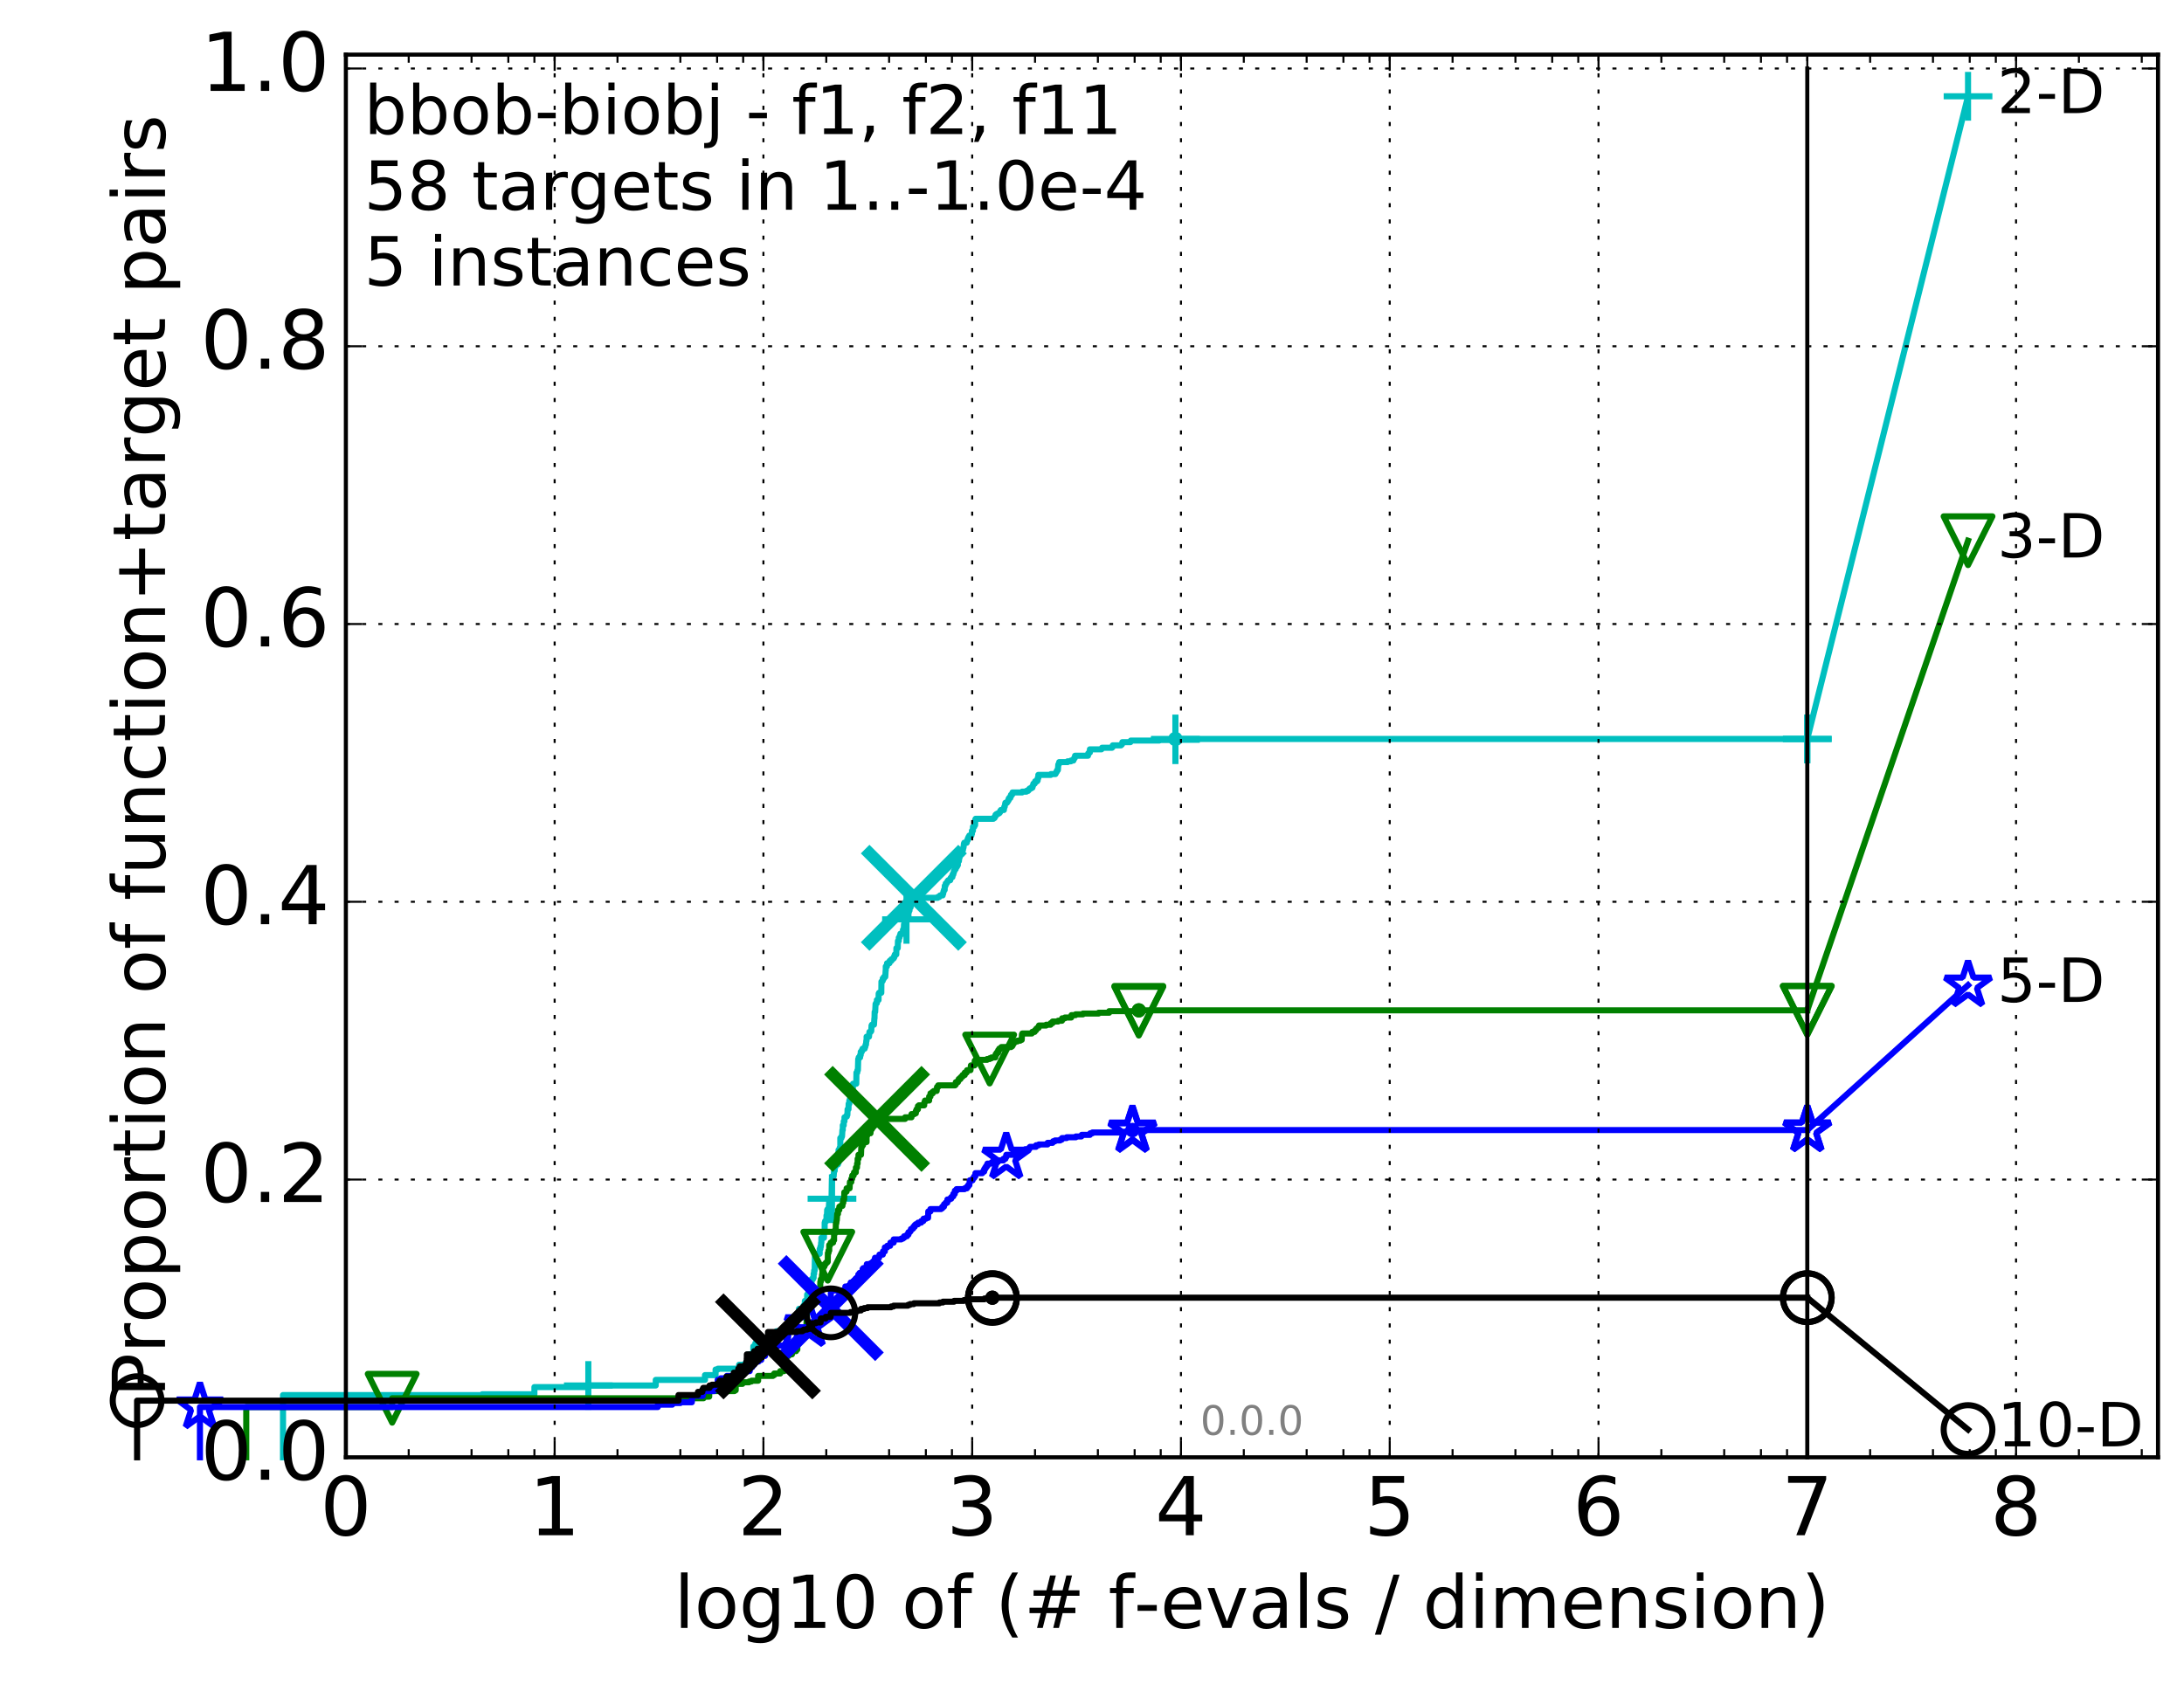 <?xml version="1.0" encoding="utf-8" standalone="no"?>
<!DOCTYPE svg PUBLIC "-//W3C//DTD SVG 1.1//EN"
  "http://www.w3.org/Graphics/SVG/1.1/DTD/svg11.dtd">
<!-- Created with matplotlib (http://matplotlib.org/) -->
<svg height="415pt" version="1.1" viewBox="0 0 538 415" width="538pt" xmlns="http://www.w3.org/2000/svg" xmlns:xlink="http://www.w3.org/1999/xlink">
 <defs>
  <style type="text/css">
*{stroke-linecap:butt;stroke-linejoin:round;stroke-miterlimit:100000;}
  </style>
 </defs>
 <g id="figure_1">
  <g id="patch_1">
   <path d="M 0 415.456 
L 538.8 415.456 
L 538.8 0 
L 0 0 
z
" style="fill:#ffffff;"/>
  </g>
  <g id="axes_1">
   <g id="patch_2">
    <path d="M 85.2 359.056 
L 531.6 359.056 
L 531.6 13.456 
L 85.2 13.456 
z
" style="fill:#ffffff;"/>
   </g>
   <g id="line2d_1">
    <defs>
     <path d="M 0 1.5 
C 0.398 1.5 0.779 1.342 1.061 1.061 
C 1.342 0.779 1.5 0.398 1.5 0 
C 1.5 -0.398 1.342 -0.779 1.061 -1.061 
C 0.779 -1.342 0.398 -1.5 0 -1.5 
C -0.398 -1.5 -0.779 -1.342 -1.061 -1.061 
C -1.342 -0.779 -1.5 -0.398 -1.5 0 
C -1.5 0.398 -1.342 0.779 -1.061 1.061 
C -0.779 1.342 -0.398 1.5 0 1.5 
z
" id="m7a77bb778f" style="stroke:#00bfbf;stroke-width:0.5;"/>
    </defs>
    <g>
     <use style="fill:#00bfbf;stroke:#00bfbf;stroke-width:0.5;" x="289.544" xlink:href="#m7a77bb778f" y="182.068"/>
     <use style="fill:#00bfbf;stroke:#00bfbf;stroke-width:0.5;" x="289.544" xlink:href="#m7a77bb778f" y="182.068"/>
    </g>
   </g>
   <g id="line2d_2">
    <path d="M 69.718 359.056 
L 69.718 343.717 
L 118.794 343.717 
L 118.794 343.521 
L 131.645 343.521 
L 131.645 341.751 
L 144.927 341.751 
L 144.927 341.357 
L 161.535 341.357 
L 161.535 339.981 
L 173.665 339.981 
L 173.665 338.801 
L 176.272 338.801 
L 176.272 337.424 
L 176.833 337.424 
L 176.833 337.228 
L 182.074 337.228 
L 182.074 336.244 
L 183.625 336.244 
L 183.625 335.851 
L 184.163 335.851 
L 184.163 334.475 
L 184.427 334.475 
L 184.427 333.688 
L 185.454 333.688 
L 185.454 333.491 
L 185.579 333.491 
L 185.579 331.721 
L 186.073 331.721 
L 186.073 330.935 
L 186.436 330.935 
L 186.436 330.345 
L 186.556 330.345 
L 186.556 330.148 
L 189.04 330.148 
L 189.04 329.755 
L 189.879 329.755 
L 189.879 328.575 
L 190.488 328.575 
L 190.488 328.378 
L 191.276 328.378 
L 191.276 327.985 
L 192.771 327.985 
L 192.771 327.395 
L 193.308 327.395 
L 193.308 327.002 
L 194.003 327.002 
L 194.003 326.608 
L 194.343 326.608 
L 194.427 325.232 
L 195.81 325.232 
L 195.81 324.249 
L 196.279 324.249 
L 196.279 323.855 
L 196.813 323.855 
L 196.813 322.479 
L 197.918 322.479 
L 197.918 321.692 
L 198.203 321.692 
L 198.274 320.512 
L 198.832 320.512 
L 198.832 318.939 
L 199.174 318.939 
L 199.174 317.956 
L 199.511 317.956 
L 199.511 316.579 
L 199.711 316.579 
L 199.711 316.186 
L 199.909 316.186 
L 199.909 315.202 
L 200.235 315.202 
L 200.235 314.809 
L 200.428 314.809 
L 200.428 313.826 
L 200.556 313.826 
L 200.556 313.039 
L 200.684 313.039 
L 200.747 309.696 
L 200.999 309.696 
L 200.999 308.91 
L 201.918 308.91 
L 201.918 307.73 
L 202.097 307.73 
L 202.097 307.14 
L 202.216 307.14 
L 202.275 306.156 
L 202.334 306.156 
L 202.334 304.976 
L 202.973 304.976 
L 202.973 303.403 
L 203.144 303.403 
L 203.144 301.24 
L 203.258 301.24 
L 203.258 300.847 
L 203.594 300.847 
L 203.594 299.47 
L 203.706 299.47 
L 203.761 298.094 
L 203.871 298.094 
L 203.871 297.897 
L 204.145 297.897 
L 204.253 296.127 
L 204.307 296.127 
L 204.415 295.734 
L 204.84 295.734 
L 204.945 290.424 
L 204.998 290.424 
L 204.998 289.834 
L 205.361 289.834 
L 205.463 288.458 
L 205.617 288.458 
L 205.617 287.474 
L 205.819 287.474 
L 205.819 286.884 
L 206.416 286.884 
L 206.416 286.491 
L 206.563 286.491 
L 206.563 283.344 
L 206.854 283.344 
L 206.854 282.755 
L 206.998 282.755 
L 206.998 280.395 
L 207.283 280.395 
L 207.283 280.001 
L 207.424 280.001 
L 207.518 278.428 
L 207.611 278.428 
L 207.611 277.248 
L 207.842 277.248 
L 207.842 276.265 
L 208.026 276.265 
L 208.026 275.282 
L 208.343 275.282 
L 208.343 275.085 
L 208.612 275.085 
L 208.612 274.692 
L 208.745 274.692 
L 208.789 273.315 
L 209.009 273.315 
L 209.052 271.939 
L 209.226 271.939 
L 209.226 271.152 
L 209.356 271.152 
L 209.356 270.759 
L 209.655 270.759 
L 209.697 268.792 
L 210.076 268.792 
L 210.117 267.022 
L 210.934 267.022 
L 210.974 264.269 
L 211.173 264.269 
L 211.213 263.679 
L 211.331 263.679 
L 211.41 260.926 
L 211.527 260.926 
L 211.527 260.533 
L 211.876 260.533 
L 211.876 259.943 
L 212.029 259.943 
L 212.029 259.156 
L 212.295 259.156 
L 212.295 258.763 
L 212.483 258.763 
L 212.483 258.369 
L 213.001 258.369 
L 213.001 257.976 
L 213.146 257.976 
L 213.219 257.386 
L 213.327 257.386 
L 213.399 256.403 
L 213.471 256.403 
L 213.471 255.42 
L 214.071 255.42 
L 214.175 254.24 
L 214.485 254.24 
L 214.485 254.043 
L 214.622 254.043 
L 214.69 252.666 
L 214.791 252.666 
L 214.791 252.47 
L 215.292 252.47 
L 215.39 250.897 
L 215.423 250.897 
L 215.456 249.323 
L 215.587 249.323 
L 215.684 247.357 
L 215.781 247.357 
L 215.781 247.16 
L 216.006 247.16 
L 216.006 246.374 
L 216.417 246.374 
L 216.449 244.8 
L 216.543 244.8 
L 216.543 244.604 
L 217.097 244.604 
L 217.128 241.85 
L 217.309 241.85 
L 217.309 241.654 
L 217.459 241.654 
L 217.459 241.064 
L 217.757 241.064 
L 217.757 240.671 
L 218.079 240.671 
L 218.167 239.097 
L 218.196 239.097 
L 218.196 238.114 
L 218.483 238.114 
L 218.512 237.327 
L 219.104 237.327 
L 219.159 236.737 
L 219.572 236.737 
L 219.572 236.344 
L 219.896 236.344 
L 219.896 236.148 
L 220.137 236.148 
L 220.137 235.951 
L 220.269 235.951 
L 220.269 235.558 
L 220.427 235.558 
L 220.427 235.164 
L 220.791 235.164 
L 220.817 233.591 
L 221.149 233.591 
L 221.2 231.821 
L 221.401 231.821 
L 221.401 231.034 
L 221.576 231.034 
L 221.676 230.445 
L 221.799 230.445 
L 221.799 230.051 
L 222.431 230.051 
L 222.431 229.068 
L 222.622 229.068 
L 222.693 227.691 
L 223.208 227.691 
L 223.301 226.118 
L 223.78 226.118 
L 223.78 224.742 
L 223.892 224.742 
L 223.892 224.348 
L 224.049 224.348 
L 224.049 223.562 
L 224.315 223.562 
L 224.403 222.382 
L 224.577 222.382 
L 224.577 221.202 
L 230.987 221.202 
L 230.987 221.005 
L 231.375 221.005 
L 231.375 220.808 
L 231.583 220.808 
L 231.583 220.612 
L 232.21 220.612 
L 232.21 220.219 
L 232.334 220.219 
L 232.411 219.629 
L 232.487 219.629 
L 232.533 219.235 
L 232.715 219.235 
L 232.73 218.252 
L 232.911 218.252 
L 232.971 217.662 
L 233.194 217.662 
L 233.194 217.465 
L 233.327 217.465 
L 233.415 217.072 
L 233.59 217.072 
L 233.59 216.875 
L 234.079 216.875 
L 234.178 216.285 
L 234.334 216.285 
L 234.334 216.089 
L 234.613 216.089 
L 234.627 215.499 
L 234.821 215.499 
L 234.821 215.106 
L 234.944 215.106 
L 234.999 214.516 
L 235.162 214.516 
L 235.162 214.122 
L 235.431 214.122 
L 235.525 213.532 
L 235.75 213.532 
L 235.75 213.139 
L 235.961 213.139 
L 235.961 212.156 
L 236.221 212.156 
L 236.285 211.369 
L 236.362 211.369 
L 236.375 210.582 
L 236.669 210.582 
L 236.669 210.386 
L 236.946 210.386 
L 236.958 209.796 
L 237.095 209.796 
L 237.095 209.403 
L 237.219 209.403 
L 237.281 208.813 
L 237.355 208.813 
L 237.453 207.829 
L 237.538 207.829 
L 237.538 207.633 
L 238.139 207.633 
L 238.246 207.043 
L 238.375 207.043 
L 238.387 206.649 
L 238.539 206.649 
L 238.551 206.256 
L 238.771 206.256 
L 238.771 205.863 
L 239.295 205.863 
L 239.295 205.469 
L 239.419 205.469 
L 239.419 204.683 
L 239.664 204.683 
L 239.675 203.7 
L 239.994 203.7 
L 240.07 203.306 
L 240.2 203.306 
L 240.243 201.93 
L 240.329 201.93 
L 240.329 201.733 
L 244.718 201.733 
L 244.718 201.536 
L 244.999 201.536 
L 245.078 201.143 
L 245.234 201.143 
L 245.234 200.75 
L 245.466 200.75 
L 245.466 200.553 
L 245.855 200.553 
L 245.855 200.356 
L 246.18 200.356 
L 246.18 200.16 
L 246.345 200.16 
L 246.403 199.766 
L 246.541 199.766 
L 246.541 199.57 
L 247.294 199.57 
L 247.381 198.783 
L 247.498 198.783 
L 247.607 197.997 
L 247.653 197.997 
L 247.653 197.8 
L 248.045 197.8 
L 248.045 197.603 
L 248.204 197.603 
L 248.31 197.21 
L 248.452 197.21 
L 248.452 196.817 
L 248.564 196.817 
L 248.564 196.62 
L 248.874 196.62 
L 248.874 196.227 
L 249.035 196.227 
L 249.035 195.833 
L 249.303 195.833 
L 249.303 195.637 
L 249.418 195.637 
L 249.418 195.243 
L 251.786 195.243 
L 251.786 195.047 
L 252.849 195.047 
L 252.849 194.85 
L 253.286 194.85 
L 253.286 194.653 
L 253.454 194.653 
L 253.454 194.457 
L 253.645 194.457 
L 253.645 194.26 
L 254.015 194.26 
L 254.015 194.064 
L 254.327 194.064 
L 254.333 193.67 
L 254.453 193.67 
L 254.562 193.08 
L 254.883 193.08 
L 254.883 192.884 
L 254.995 192.884 
L 255.001 192.49 
L 255.497 192.49 
L 255.497 192.294 
L 255.617 192.294 
L 255.617 191.704 
L 255.779 191.704 
L 255.779 190.917 
L 258.862 190.917 
L 258.862 190.72 
L 259.991 190.72 
L 259.991 190.524 
L 260.111 190.524 
L 260.204 190.13 
L 260.35 190.13 
L 260.415 189.737 
L 260.598 189.737 
L 260.698 188.361 
L 260.823 188.361 
L 260.921 187.771 
L 262.987 187.771 
L 262.987 187.574 
L 263.814 187.574 
L 263.814 187.377 
L 264.418 187.377 
L 264.528 186.984 
L 264.597 186.984 
L 264.597 186.787 
L 264.749 186.787 
L 264.828 186.197 
L 268.012 186.197 
L 268.071 185.607 
L 268.247 185.607 
L 268.247 185.411 
L 268.477 185.411 
L 268.477 184.624 
L 271.333 184.624 
L 271.333 184.427 
L 271.472 184.427 
L 271.472 184.231 
L 273.934 184.231 
L 273.934 184.034 
L 274.112 184.034 
L 274.112 183.641 
L 276.149 183.641 
L 276.149 183.444 
L 276.362 183.444 
L 276.362 183.248 
L 276.474 183.248 
L 276.474 182.854 
L 278.463 182.854 
L 278.564 182.461 
L 285.553 182.461 
L 285.553 182.264 
L 289.544 182.264 
L 289.544 182.068 
L 445.2 182.068 
L 445.2 182.068 
" style="fill:none;stroke:#00bfbf;stroke-linecap:square;stroke-width:1.5;"/>
   </g>
   <g id="line2d_3">
    <defs>
     <path d="M -6 0 
L 6 0 
M 0 6 
L 0 -6 
" id="m7a76b8a799" style="stroke:#00bfbf;stroke-width:1.5;"/>
    </defs>
    <g>
     <use style="fill:none;stroke:#00bfbf;stroke-width:1.5;" x="144.927" xlink:href="#m7a76b8a799" y="341.357"/>
     <use style="fill:none;stroke:#00bfbf;stroke-width:1.5;" x="204.945" xlink:href="#m7a76b8a799" y="295.34"/>
     <use style="fill:none;stroke:#00bfbf;stroke-width:1.5;" x="223.301" xlink:href="#m7a76b8a799" y="226.511"/>
     <use style="fill:none;stroke:#00bfbf;stroke-width:1.5;" x="289.544" xlink:href="#m7a76b8a799" y="182.264"/>
     <use style="fill:none;stroke:#00bfbf;stroke-width:1.5;" x="289.544" xlink:href="#m7a76b8a799" y="182.068"/>
     <use style="fill:none;stroke:#00bfbf;stroke-width:1.5;" x="445.2" xlink:href="#m7a76b8a799" y="182.068"/>
    </g>
   </g>
   <g id="line2d_4"/>
   <g id="line2d_5">
    <path clip-path="url(#p3addafa39e)" d="M 225.115 221.202 
" style="fill:none;stroke:#00bfbf;stroke-linecap:square;"/>
    <defs>
     <path d="M -12 12 
L 12 -12 
M -12 -12 
L 12 12 
" id="m2c27ba7efc" style="stroke:#00bfbf;stroke-width:3.0;"/>
    </defs>
    <g clip-path="url(#p3addafa39e)">
     <use style="fill:#00bfbf;stroke:#00bfbf;stroke-width:3.0;" x="225.115" xlink:href="#m2c27ba7efc" y="221.202"/>
    </g>
   </g>
   <g id="line2d_6">
    <defs>
     <path d="M 0 1.5 
C 0.398 1.5 0.779 1.342 1.061 1.061 
C 1.342 0.779 1.5 0.398 1.5 0 
C 1.5 -0.398 1.342 -0.779 1.061 -1.061 
C 0.779 -1.342 0.398 -1.5 0 -1.5 
C -0.398 -1.5 -0.779 -1.342 -1.061 -1.061 
C -1.342 -0.779 -1.5 -0.398 -1.5 0 
C -1.5 0.398 -1.342 0.779 -1.061 1.061 
C -0.779 1.342 -0.398 1.5 0 1.5 
z
" id="mc66c287dc3" style="stroke:#008000;stroke-width:0.5;"/>
    </defs>
    <g>
     <use style="fill:#008000;stroke:#008000;stroke-width:0.5;" x="280.528" xlink:href="#mc66c287dc3" y="248.93"/>
     <use style="fill:#008000;stroke:#008000;stroke-width:0.5;" x="280.528" xlink:href="#mc66c287dc3" y="248.93"/>
    </g>
   </g>
   <g id="line2d_7">
    <path d="M 60.662 359.056 
L 60.662 346.667 
L 96.609 346.667 
L 96.609 344.504 
L 173.308 344.504 
L 173.308 344.111 
L 174.704 344.111 
L 174.704 342.734 
L 180.926 342.734 
L 180.926 342.537 
L 181.231 342.537 
L 181.231 340.964 
L 182.886 340.964 
L 182.886 340.571 
L 184.515 340.571 
L 184.515 340.374 
L 185.117 340.374 
L 185.117 340.178 
L 186.754 340.178 
L 186.754 338.998 
L 190.388 338.998 
L 190.388 338.801 
L 190.721 338.801 
L 190.721 338.408 
L 192.191 338.408 
L 192.191 337.818 
L 193.16 337.818 
L 193.16 337.228 
L 193.396 337.228 
L 193.396 335.654 
L 193.571 335.654 
L 193.629 334.081 
L 194.258 334.081 
L 194.258 333.688 
L 195.088 333.688 
L 195.143 332.901 
L 196.098 332.901 
L 196.098 332.508 
L 196.407 332.508 
L 196.407 330.345 
L 196.561 330.345 
L 196.561 330.148 
L 197.212 330.148 
L 197.212 329.952 
L 197.507 329.952 
L 197.507 329.755 
L 197.653 329.755 
L 197.653 328.575 
L 197.894 328.575 
L 197.894 328.378 
L 198.415 328.378 
L 198.415 327.788 
L 198.601 327.788 
L 198.694 325.428 
L 198.74 325.428 
L 198.786 322.479 
L 199.287 322.479 
L 199.287 321.495 
L 200.127 321.495 
L 200.127 320.512 
L 200.641 320.512 
L 200.641 320.315 
L 200.81 320.315 
L 200.894 319.332 
L 200.978 319.332 
L 200.978 318.349 
L 201.432 318.349 
L 201.432 318.152 
L 201.797 318.152 
L 201.797 317.562 
L 202.038 317.562 
L 202.077 315.792 
L 202.196 315.792 
L 202.196 315.202 
L 202.432 315.202 
L 202.51 314.023 
L 202.588 314.023 
L 202.588 312.843 
L 202.743 312.843 
L 202.743 312.253 
L 202.858 312.253 
L 202.858 312.056 
L 203.087 312.056 
L 203.087 311.466 
L 203.389 311.466 
L 203.464 311.073 
L 203.761 311.073 
L 203.761 310.876 
L 203.908 310.876 
L 203.944 308.713 
L 204.09 308.713 
L 204.09 308.123 
L 204.271 308.123 
L 204.271 306.746 
L 204.522 306.746 
L 204.628 306.156 
L 205.223 306.156 
L 205.223 305.566 
L 205.463 305.566 
L 205.463 303.993 
L 205.634 303.993 
L 205.735 303.01 
L 205.87 303.01 
L 205.903 301.437 
L 206.003 301.437 
L 206.103 300.65 
L 206.136 300.65 
L 206.235 299.077 
L 206.433 299.077 
L 206.433 298.094 
L 206.757 298.094 
L 206.757 297.307 
L 207.045 297.307 
L 207.045 297.11 
L 207.518 297.11 
L 207.611 296.324 
L 207.735 296.324 
L 207.735 295.537 
L 207.95 295.537 
L 207.98 293.767 
L 208.313 293.767 
L 208.313 293.571 
L 208.552 293.571 
L 208.552 292.784 
L 209.284 292.784 
L 209.37 291.211 
L 209.711 291.211 
L 209.711 290.424 
L 209.936 290.424 
L 209.936 289.637 
L 210.269 289.637 
L 210.379 288.851 
L 210.813 288.851 
L 210.84 287.671 
L 211.107 287.671 
L 211.133 286.688 
L 211.266 286.688 
L 211.266 285.508 
L 211.475 285.508 
L 211.475 284.524 
L 212.093 284.524 
L 212.169 282.558 
L 212.345 282.558 
L 212.345 282.165 
L 212.595 282.165 
L 212.595 281.575 
L 212.94 281.575 
L 212.94 281.378 
L 213.471 281.378 
L 213.471 279.805 
L 213.614 279.805 
L 213.614 279.411 
L 213.849 279.411 
L 213.849 279.215 
L 214.428 279.215 
L 214.497 278.428 
L 214.61 278.428 
L 214.61 278.231 
L 214.769 278.231 
L 214.836 277.445 
L 215.192 277.445 
L 215.192 276.265 
L 215.716 276.265 
L 215.716 275.675 
L 222.968 275.675 
L 222.968 275.282 
L 224.534 275.282 
L 224.534 274.495 
L 225.249 274.495 
L 225.249 274.298 
L 225.613 274.298 
L 225.613 273.708 
L 225.778 273.708 
L 225.778 273.315 
L 226.119 273.315 
L 226.119 272.529 
L 226.348 272.529 
L 226.348 272.332 
L 227.663 272.332 
L 227.714 271.545 
L 227.864 271.545 
L 227.864 271.152 
L 228.881 271.152 
L 228.881 270.169 
L 229.202 270.169 
L 229.213 269.382 
L 229.761 269.382 
L 229.761 268.989 
L 230.035 268.989 
L 230.035 268.792 
L 230.74 268.792 
L 230.828 267.809 
L 231.111 267.809 
L 231.111 267.416 
L 235.261 267.416 
L 235.261 267.219 
L 235.449 267.219 
L 235.449 266.629 
L 235.969 266.629 
L 235.969 266.236 
L 236.178 266.236 
L 236.178 265.842 
L 236.605 265.842 
L 236.605 265.449 
L 236.824 265.449 
L 236.824 265.252 
L 237.132 265.252 
L 237.132 264.859 
L 237.656 264.859 
L 237.656 264.269 
L 238.12 264.269 
L 238.214 263.679 
L 239.065 263.679 
L 239.171 262.499 
L 240.066 262.499 
L 240.124 261.319 
L 240.312 261.319 
L 240.312 261.123 
L 243.145 261.123 
L 243.145 260.926 
L 243.792 260.926 
L 243.792 260.729 
L 244.254 260.729 
L 244.254 260.533 
L 245.19 260.533 
L 245.26 259.746 
L 245.528 259.746 
L 245.528 259.353 
L 245.883 259.353 
L 245.889 258.763 
L 246.15 258.763 
L 246.15 258.369 
L 246.625 258.369 
L 246.669 257.976 
L 249.062 257.976 
L 249.062 257.779 
L 249.346 257.779 
L 249.346 257.583 
L 249.461 257.583 
L 249.461 257.189 
L 249.698 257.189 
L 249.698 256.993 
L 249.82 256.993 
L 249.82 256.796 
L 249.993 256.796 
L 249.993 256.6 
L 250.607 256.6 
L 250.607 256.403 
L 251.311 256.403 
L 251.311 256.206 
L 251.689 256.206 
L 251.754 254.83 
L 251.835 254.83 
L 251.835 254.633 
L 254.172 254.633 
L 254.272 254.24 
L 254.874 254.24 
L 254.919 253.846 
L 255.226 253.846 
L 255.274 253.453 
L 255.501 253.453 
L 255.501 253.256 
L 255.843 253.256 
L 255.936 252.666 
L 257.707 252.666 
L 257.707 252.47 
L 258.793 252.47 
L 258.834 252.076 
L 259.295 252.076 
L 259.305 251.683 
L 260.649 251.683 
L 260.649 251.487 
L 261.607 251.487 
L 261.64 250.897 
L 262.314 250.897 
L 262.314 250.7 
L 263.881 250.7 
L 263.946 250.11 
L 264.959 250.11 
L 264.959 249.913 
L 266.773 249.913 
L 266.773 249.717 
L 270.627 249.717 
L 270.627 249.52 
L 273.226 249.52 
L 273.239 249.127 
L 280.528 249.127 
L 280.528 248.93 
L 445.2 248.93 
L 445.2 248.93 
" style="fill:none;stroke:#008000;stroke-linecap:square;stroke-width:1.5;"/>
   </g>
   <g id="line2d_8">
    <defs>
     <path d="M -0 6 
L 6 -6 
L -6 -6 
z
" id="m2ebf384a79" style="stroke:#008000;stroke-linejoin:miter;stroke-width:1.5;"/>
    </defs>
    <g>
     <use style="fill:none;stroke:#008000;stroke-linejoin:miter;stroke-width:1.5;" x="96.609" xlink:href="#m2ebf384a79" y="344.504"/>
     <use style="fill:none;stroke:#008000;stroke-linejoin:miter;stroke-width:1.5;" x="203.908" xlink:href="#m2ebf384a79" y="309.499"/>
     <use style="fill:none;stroke:#008000;stroke-linejoin:miter;stroke-width:1.5;" x="243.792" xlink:href="#m2ebf384a79" y="260.926"/>
     <use style="fill:none;stroke:#008000;stroke-linejoin:miter;stroke-width:1.5;" x="280.528" xlink:href="#m2ebf384a79" y="249.127"/>
     <use style="fill:none;stroke:#008000;stroke-linejoin:miter;stroke-width:1.5;" x="280.528" xlink:href="#m2ebf384a79" y="248.93"/>
     <use style="fill:none;stroke:#008000;stroke-linejoin:miter;stroke-width:1.5;" x="445.2" xlink:href="#m2ebf384a79" y="248.93"/>
    </g>
   </g>
   <g id="line2d_9"/>
   <g id="line2d_10">
    <path clip-path="url(#p3addafa39e)" d="M 216.059 275.675 
" style="fill:none;stroke:#008000;stroke-linecap:square;"/>
    <defs>
     <path d="M -12 12 
L 12 -12 
M -12 -12 
L 12 12 
" id="m3929c70d00" style="stroke:#008000;stroke-width:3.0;"/>
    </defs>
    <g clip-path="url(#p3addafa39e)">
     <use style="fill:#008000;stroke:#008000;stroke-width:3.0;" x="216.059" xlink:href="#m3929c70d00" y="275.675"/>
    </g>
   </g>
   <g id="line2d_11">
    <defs>
     <path d="M 0 1.5 
C 0.398 1.5 0.779 1.342 1.061 1.061 
C 1.342 0.779 1.5 0.398 1.5 0 
C 1.5 -0.398 1.342 -0.779 1.061 -1.061 
C 0.779 -1.342 0.398 -1.5 0 -1.5 
C -0.398 -1.5 -0.779 -1.342 -1.061 -1.061 
C -1.342 -0.779 -1.5 -0.398 -1.5 0 
C -1.5 0.398 -1.342 0.779 -1.061 1.061 
C -0.779 1.342 -0.398 1.5 0 1.5 
z
" id="mc8444dd4ed" style="stroke:#0000ff;stroke-width:0.5;"/>
    </defs>
    <g>
     <use style="fill:#0000ff;stroke:#0000ff;stroke-width:0.5;" x="278.965" xlink:href="#mc8444dd4ed" y="278.428"/>
     <use style="fill:#0000ff;stroke:#0000ff;stroke-width:0.5;" x="278.965" xlink:href="#mc8444dd4ed" y="278.428"/>
    </g>
   </g>
   <g id="line2d_12">
    <path d="M 49.253 359.056 
L 49.253 346.667 
L 162.042 346.667 
L 162.042 346.077 
L 165.608 346.077 
L 165.608 345.684 
L 167.592 345.684 
L 167.592 345.487 
L 170.42 345.487 
L 170.518 343.914 
L 173.105 343.914 
L 173.192 343.127 
L 173.279 343.127 
L 173.279 342.734 
L 175.891 342.734 
L 175.891 342.341 
L 176.498 342.341 
L 176.498 341.751 
L 176.796 341.751 
L 176.796 339.981 
L 177.524 339.981 
L 177.524 339.588 
L 179.046 339.588 
L 179.046 338.998 
L 181.512 338.998 
L 181.512 338.801 
L 181.81 338.801 
L 181.81 338.211 
L 182.679 338.211 
L 182.679 338.014 
L 183.515 338.014 
L 183.515 337.818 
L 184.688 337.818 
L 184.688 336.834 
L 185.303 336.834 
L 185.303 336.244 
L 185.803 336.244 
L 185.803 335.458 
L 186.864 335.458 
L 186.864 335.065 
L 187.515 335.065 
L 187.515 334.081 
L 188.456 334.081 
L 188.456 333.491 
L 188.63 333.491 
L 188.63 332.508 
L 190.307 332.508 
L 190.307 332.115 
L 190.747 332.115 
L 190.747 331.918 
L 191.023 331.918 
L 191.023 331.525 
L 193.466 331.525 
L 193.466 330.935 
L 193.745 330.935 
L 193.745 330.148 
L 193.917 330.148 
L 193.917 329.755 
L 194.122 329.755 
L 194.224 328.182 
L 194.292 328.182 
L 194.292 327.985 
L 196.813 327.985 
L 196.813 327.592 
L 197.024 327.592 
L 197.024 327.002 
L 198.97 327.002 
L 199.052 326.608 
L 199.188 326.608 
L 199.188 326.412 
L 200.092 326.412 
L 200.092 326.018 
L 201.358 326.018 
L 201.358 324.839 
L 202.904 324.839 
L 202.904 324.642 
L 203.019 324.642 
L 203.042 323.462 
L 203.694 323.462 
L 203.694 322.282 
L 204.671 322.282 
L 204.671 317.956 
L 208.235 317.956 
L 208.235 316.972 
L 209.035 316.972 
L 209.035 316.776 
L 209.536 316.776 
L 209.553 315.989 
L 210.092 315.989 
L 210.092 315.792 
L 210.291 315.792 
L 210.291 315.596 
L 210.813 315.596 
L 210.813 315.006 
L 211.433 315.006 
L 211.433 314.023 
L 211.745 314.023 
L 211.745 313.629 
L 212.31 313.629 
L 212.31 313.433 
L 212.49 313.433 
L 212.49 312.646 
L 212.639 312.646 
L 212.639 312.449 
L 213.168 312.449 
L 213.168 312.253 
L 213.528 312.253 
L 213.528 311.466 
L 214.437 311.466 
L 214.437 311.269 
L 215.338 311.269 
L 215.403 310.876 
L 215.482 310.876 
L 215.547 309.893 
L 216.555 309.893 
L 216.642 309.106 
L 217.471 309.106 
L 217.507 308.32 
L 217.968 308.32 
L 217.968 307.336 
L 218.546 307.336 
L 218.546 306.943 
L 219.276 306.943 
L 219.342 306.156 
L 220.142 306.156 
L 220.142 305.37 
L 221.996 305.37 
L 221.996 305.173 
L 222.431 305.173 
L 222.431 304.976 
L 222.717 304.976 
L 222.717 304.583 
L 223.425 304.583 
L 223.425 304.19 
L 223.78 304.19 
L 223.78 303.6 
L 224.093 303.6 
L 224.093 303.403 
L 224.288 303.403 
L 224.394 302.813 
L 224.794 302.813 
L 224.794 302.617 
L 225.009 302.617 
L 225.009 302.223 
L 225.348 302.223 
L 225.348 301.83 
L 225.557 301.83 
L 225.557 301.633 
L 226.149 301.633 
L 226.149 301.24 
L 226.923 301.24 
L 226.923 300.847 
L 227.45 300.847 
L 227.511 300.257 
L 228.143 300.257 
L 228.143 300.06 
L 228.621 300.06 
L 228.664 298.487 
L 229.194 298.487 
L 229.194 297.897 
L 231.811 297.897 
L 231.811 297.7 
L 232.117 297.7 
L 232.117 297.307 
L 232.53 297.307 
L 232.554 296.717 
L 232.797 296.717 
L 232.797 296.52 
L 232.947 296.52 
L 232.947 296.324 
L 233.344 296.324 
L 233.374 295.537 
L 233.936 295.537 
L 233.936 295.34 
L 234.322 295.34 
L 234.339 294.947 
L 234.558 294.947 
L 234.558 294.75 
L 234.834 294.75 
L 234.834 294.16 
L 235.189 294.16 
L 235.216 293.374 
L 235.618 293.374 
L 235.618 292.981 
L 237.609 292.981 
L 237.609 292.784 
L 238.184 292.784 
L 238.184 292.391 
L 238.49 292.391 
L 238.49 291.997 
L 238.801 291.997 
L 238.874 290.817 
L 239.57 290.817 
L 239.57 290.424 
L 239.757 290.424 
L 239.757 290.227 
L 239.976 290.227 
L 239.976 289.834 
L 240.258 289.834 
L 240.284 289.047 
L 241.973 289.047 
L 241.973 288.851 
L 242.128 288.851 
L 242.128 288.654 
L 242.44 288.654 
L 242.44 288.064 
L 242.677 288.064 
L 242.677 287.671 
L 242.927 287.671 
L 242.927 287.278 
L 243.243 287.278 
L 243.243 286.688 
L 244.153 286.688 
L 244.153 286.491 
L 244.387 286.491 
L 244.387 286.294 
L 245.822 286.294 
L 245.822 286.098 
L 246.019 286.098 
L 246.019 285.901 
L 247.169 285.901 
L 247.169 285.508 
L 247.67 285.508 
L 247.67 285.114 
L 247.871 285.114 
L 247.889 284.524 
L 249.617 284.524 
L 249.617 284.328 
L 250.003 284.328 
L 250.003 284.131 
L 251.097 284.131 
L 251.097 283.934 
L 252.115 283.934 
L 252.115 283.738 
L 252.417 283.738 
L 252.517 283.344 
L 252.579 283.344 
L 252.579 283.148 
L 253.538 283.148 
L 253.538 282.755 
L 253.727 282.755 
L 253.727 282.558 
L 255.198 282.558 
L 255.234 282.165 
L 255.91 282.165 
L 255.91 281.968 
L 258.054 281.968 
L 258.054 281.575 
L 259.297 281.575 
L 259.297 281.378 
L 259.42 281.378 
L 259.42 281.181 
L 259.894 281.181 
L 259.894 280.985 
L 261.151 280.985 
L 261.151 280.788 
L 261.549 280.788 
L 261.619 280.395 
L 262.761 280.395 
L 262.761 280.198 
L 265.029 280.198 
L 265.029 280.001 
L 266.384 280.001 
L 266.471 279.608 
L 268.488 279.608 
L 268.562 279.215 
L 269.113 279.215 
L 269.113 279.018 
L 277.085 279.018 
L 277.085 278.821 
L 278.616 278.821 
L 278.616 278.625 
L 278.965 278.625 
L 278.965 278.428 
L 445.2 278.428 
L 445.2 278.428 
" style="fill:none;stroke:#0000ff;stroke-linecap:square;stroke-width:1.5;"/>
   </g>
   <g id="line2d_13">
    <defs>
     <path d="M 0 -6 
L -1.347 -1.854 
L -5.706 -1.854 
L -2.18 0.708 
L -3.527 4.854 
L -0 2.292 
L 3.527 4.854 
L 2.18 0.708 
L 5.706 -1.854 
L 1.347 -1.854 
z
" id="m56c5f155ce" style="stroke:#0000ff;stroke-linejoin:bevel;stroke-width:1.5;"/>
    </defs>
    <g>
     <use style="fill:none;stroke:#0000ff;stroke-linejoin:bevel;stroke-width:1.5;" x="49.253" xlink:href="#m56c5f155ce" y="346.667"/>
     <use style="fill:none;stroke:#0000ff;stroke-linejoin:bevel;stroke-width:1.5;" x="199.188" xlink:href="#m56c5f155ce" y="326.412"/>
     <use style="fill:none;stroke:#0000ff;stroke-linejoin:bevel;stroke-width:1.5;" x="247.871" xlink:href="#m56c5f155ce" y="285.114"/>
     <use style="fill:none;stroke:#0000ff;stroke-linejoin:bevel;stroke-width:1.5;" x="278.965" xlink:href="#m56c5f155ce" y="278.625"/>
     <use style="fill:none;stroke:#0000ff;stroke-linejoin:bevel;stroke-width:1.5;" x="278.965" xlink:href="#m56c5f155ce" y="278.428"/>
     <use style="fill:none;stroke:#0000ff;stroke-linejoin:bevel;stroke-width:1.5;" x="445.2" xlink:href="#m56c5f155ce" y="278.428"/>
    </g>
   </g>
   <g id="line2d_14"/>
   <g id="line2d_15">
    <path clip-path="url(#p3addafa39e)" d="M 204.65 322.282 
" style="fill:none;stroke:#0000ff;stroke-linecap:square;"/>
    <defs>
     <path d="M -12 12 
L 12 -12 
M -12 -12 
L 12 12 
" id="m91437e8033" style="stroke:#0000ff;stroke-width:3.0;"/>
    </defs>
    <g clip-path="url(#p3addafa39e)">
     <use style="fill:#0000ff;stroke:#0000ff;stroke-width:3.0;" x="204.65" xlink:href="#m91437e8033" y="322.282"/>
    </g>
   </g>
   <g id="line2d_16">
    <defs>
     <path d="M 0 1.5 
C 0.398 1.5 0.779 1.342 1.061 1.061 
C 1.342 0.779 1.5 0.398 1.5 0 
C 1.5 -0.398 1.342 -0.779 1.061 -1.061 
C 0.779 -1.342 0.398 -1.5 0 -1.5 
C -0.398 -1.5 -0.779 -1.342 -1.061 -1.061 
C -1.342 -0.779 -1.5 -0.398 -1.5 0 
C -1.5 0.398 -1.342 0.779 -1.061 1.061 
C -0.779 1.342 -0.398 1.5 0 1.5 
z
" id="md1d50cd398" style="stroke:#000000;stroke-width:0.5;"/>
    </defs>
    <g>
     <use style="stroke:#000000;stroke-width:0.5;" x="244.466" xlink:href="#md1d50cd398" y="319.726"/>
     <use style="stroke:#000000;stroke-width:0.5;" x="244.466" xlink:href="#md1d50cd398" y="319.726"/>
    </g>
   </g>
   <g id="line2d_17">
    <path d="M 33.771 359.056 
L 33.771 345.094 
L 167.14 345.094 
L 167.14 343.717 
L 171.941 343.717 
L 171.941 342.931 
L 173.018 342.931 
L 173.018 342.341 
L 173.236 342.341 
L 173.236 341.947 
L 174.785 341.947 
L 174.785 341.357 
L 175.384 341.357 
L 175.384 341.161 
L 176.87 341.161 
L 176.87 340.768 
L 177.272 340.768 
L 177.272 340.178 
L 178.945 340.178 
L 178.945 339.194 
L 180.25 339.194 
L 180.25 338.998 
L 180.751 338.998 
L 180.751 338.211 
L 181.869 338.211 
L 181.869 337.228 
L 182.22 337.228 
L 182.22 336.638 
L 183.842 336.638 
L 183.842 335.458 
L 183.949 335.458 
L 183.949 334.671 
L 183.976 334.671 
L 183.976 333.688 
L 185.778 333.688 
L 185.778 332.901 
L 186.604 332.901 
L 186.604 332.311 
L 189.104 332.311 
L 189.104 331.721 
L 189.189 331.721 
L 189.189 328.182 
L 196.248 328.182 
L 196.248 327.985 
L 197.658 327.985 
L 197.658 327.788 
L 198.004 327.788 
L 198.004 327.592 
L 198.805 327.592 
L 198.805 327.395 
L 199.484 327.395 
L 199.484 326.608 
L 200.079 326.608 
L 200.079 326.412 
L 200.118 326.412 
L 200.118 326.018 
L 200.973 326.018 
L 200.973 325.822 
L 202.145 325.822 
L 202.145 325.428 
L 202.192 325.428 
L 202.192 325.035 
L 202.204 325.035 
L 202.204 324.839 
L 203.404 324.839 
L 203.404 324.445 
L 204.618 324.445 
L 204.618 323.855 
L 204.66 323.855 
L 204.66 323.462 
L 209.501 323.462 
L 209.501 323.265 
L 210.398 323.265 
L 210.398 323.069 
L 211.237 323.069 
L 211.237 322.872 
L 212.106 322.872 
L 212.106 322.479 
L 212.883 322.479 
L 212.883 322.282 
L 213.713 322.282 
L 213.713 322.085 
L 219.517 322.085 
L 219.517 321.889 
L 220.137 321.889 
L 220.137 321.692 
L 223.667 321.692 
L 223.667 321.495 
L 224.169 321.495 
L 224.169 321.299 
L 225.119 321.299 
L 225.119 321.102 
L 231.417 321.102 
L 231.417 320.905 
L 232.282 320.905 
L 232.282 320.709 
L 235.026 320.709 
L 235.026 320.512 
L 237.45 320.512 
L 237.45 320.315 
L 238.236 320.315 
L 238.236 320.119 
L 242.504 320.119 
L 242.504 319.922 
L 244.466 319.922 
L 244.466 319.726 
L 445.2 319.726 
" style="fill:none;stroke:#000000;stroke-linecap:square;stroke-width:1.5;"/>
   </g>
   <g id="line2d_18">
    <defs>
     <path d="M 0 6 
C 1.591 6 3.117 5.368 4.243 4.243 
C 5.368 3.117 6 1.591 6 0 
C 6 -1.591 5.368 -3.117 4.243 -4.243 
C 3.117 -5.368 1.591 -6 0 -6 
C -1.591 -6 -3.117 -5.368 -4.243 -4.243 
C -5.368 -3.117 -6 -1.591 -6 0 
C -6 1.591 -5.368 3.117 -4.243 4.243 
C -3.117 5.368 -1.591 6 0 6 
z
" id="m795062ece6" style="stroke:#000000;stroke-width:1.5;"/>
    </defs>
    <g>
     <use style="fill:none;stroke:#000000;stroke-width:1.5;" x="33.771" xlink:href="#m795062ece6" y="345.094"/>
     <use style="fill:none;stroke:#000000;stroke-width:1.5;" x="204.66" xlink:href="#m795062ece6" y="323.462"/>
     <use style="fill:none;stroke:#000000;stroke-width:1.5;" x="244.466" xlink:href="#m795062ece6" y="319.922"/>
     <use style="fill:none;stroke:#000000;stroke-width:1.5;" x="244.466" xlink:href="#m795062ece6" y="319.726"/>
     <use style="fill:none;stroke:#000000;stroke-width:1.5;" x="244.466" xlink:href="#m795062ece6" y="319.726"/>
     <use style="fill:none;stroke:#000000;stroke-width:1.5;" x="445.2" xlink:href="#m795062ece6" y="319.726"/>
    </g>
   </g>
   <g id="line2d_19"/>
   <g id="line2d_20">
    <path clip-path="url(#p3addafa39e)" d="M 189.168 331.721 
" style="fill:none;stroke:#000000;stroke-linecap:square;"/>
    <defs>
     <path d="M -12 12 
L 12 -12 
M -12 -12 
L 12 12 
" id="m81a996691f" style="stroke:#000000;stroke-width:3.0;"/>
    </defs>
    <g clip-path="url(#p3addafa39e)">
     <use style="stroke:#000000;stroke-width:3.0;" x="189.168" xlink:href="#m81a996691f" y="331.721"/>
    </g>
   </g>
   <g id="line2d_21">
    <path d="M 445.2 319.726 
L 484.8 352.213 
" style="fill:none;stroke:#000000;stroke-linecap:square;stroke-width:1.5;"/>
    <g>
     <use style="fill:none;stroke:#000000;stroke-width:1.5;" x="445.2" xlink:href="#m795062ece6" y="319.726"/>
     <use style="fill:none;stroke:#000000;stroke-width:1.5;" x="484.8" xlink:href="#m795062ece6" y="352.213"/>
    </g>
   </g>
   <g id="line2d_22">
    <path d="M 445.2 278.428 
L 484.8 242.716 
" style="fill:none;stroke:#0000ff;stroke-linecap:square;stroke-width:1.5;"/>
    <g>
     <use style="fill:none;stroke:#0000ff;stroke-linejoin:bevel;stroke-width:1.5;" x="445.2" xlink:href="#m56c5f155ce" y="278.428"/>
     <use style="fill:none;stroke:#0000ff;stroke-linejoin:bevel;stroke-width:1.5;" x="484.8" xlink:href="#m56c5f155ce" y="242.716"/>
    </g>
   </g>
   <g id="line2d_23">
    <path d="M 445.2 248.93 
L 484.8 133.219 
" style="fill:none;stroke:#008000;stroke-linecap:square;stroke-width:1.5;"/>
    <g>
     <use style="fill:none;stroke:#008000;stroke-linejoin:miter;stroke-width:1.5;" x="445.2" xlink:href="#m2ebf384a79" y="248.93"/>
     <use style="fill:none;stroke:#008000;stroke-linejoin:miter;stroke-width:1.5;" x="484.8" xlink:href="#m2ebf384a79" y="133.219"/>
    </g>
   </g>
   <g id="line2d_24">
    <path d="M 445.2 182.068 
L 484.8 23.722 
" style="fill:none;stroke:#00bfbf;stroke-linecap:square;stroke-width:1.5;"/>
    <g>
     <use style="fill:none;stroke:#00bfbf;stroke-width:1.5;" x="445.2" xlink:href="#m7a76b8a799" y="182.068"/>
     <use style="fill:none;stroke:#00bfbf;stroke-width:1.5;" x="484.8" xlink:href="#m7a76b8a799" y="23.722"/>
    </g>
   </g>
   <g id="line2d_25">
    <path d="M 445.2 359.056 
L 445.2 16.878 
" style="fill:none;stroke:#000000;stroke-linecap:square;"/>
   </g>
   <g id="patch_3">
    <path d="M 85.2 13.456 
L 531.6 13.456 
" style="fill:none;stroke:#000000;stroke-linecap:square;stroke-linejoin:miter;"/>
   </g>
   <g id="patch_4">
    <path d="M 531.6 359.056 
L 531.6 13.456 
" style="fill:none;stroke:#000000;stroke-linecap:square;stroke-linejoin:miter;"/>
   </g>
   <g id="patch_5">
    <path d="M 85.2 359.056 
L 531.6 359.056 
" style="fill:none;stroke:#000000;stroke-linecap:square;stroke-linejoin:miter;"/>
   </g>
   <g id="patch_6">
    <path d="M 85.2 359.056 
L 85.2 13.456 
" style="fill:none;stroke:#000000;stroke-linecap:square;stroke-linejoin:miter;"/>
   </g>
   <g id="matplotlib.axis_1">
    <g id="xtick_1">
     <g id="line2d_26">
      <path clip-path="url(#p3addafa39e)" d="M 85.2 359.056 
L 85.2 13.456 
" style="fill:none;stroke:#000000;stroke-dasharray:1,3;stroke-dashoffset:0.0;stroke-width:0.5;"/>
     </g>
     <g id="line2d_27">
      <defs>
       <path d="M 0 0 
L 0 -4 
" id="m6f21bd9268" style="stroke:#000000;stroke-width:0.5;"/>
      </defs>
      <g>
       <use style="stroke:#000000;stroke-width:0.5;" x="85.2" xlink:href="#m6f21bd9268" y="359.056"/>
      </g>
     </g>
     <g id="line2d_28">
      <defs>
       <path d="M 0 0 
L 0 4 
" id="m370672cfcb" style="stroke:#000000;stroke-width:0.5;"/>
      </defs>
      <g>
       <use style="stroke:#000000;stroke-width:0.5;" x="85.2" xlink:href="#m370672cfcb" y="13.456"/>
      </g>
     </g>
     <g id="text_1">
      <!-- 0 -->
      <defs>
       <path d="M 31.781 66.406 
Q 24.172 66.406 20.328 58.906 
Q 16.5 51.422 16.5 36.375 
Q 16.5 21.391 20.328 13.891 
Q 24.172 6.391 31.781 6.391 
Q 39.453 6.391 43.281 13.891 
Q 47.125 21.391 47.125 36.375 
Q 47.125 51.422 43.281 58.906 
Q 39.453 66.406 31.781 66.406 
M 31.781 74.219 
Q 44.047 74.219 50.516 64.516 
Q 56.984 54.828 56.984 36.375 
Q 56.984 17.969 50.516 8.266 
Q 44.047 -1.422 31.781 -1.422 
Q 19.531 -1.422 13.062 8.266 
Q 6.594 17.969 6.594 36.375 
Q 6.594 54.828 13.062 64.516 
Q 19.531 74.219 31.781 74.219 
" id="BitstreamVeraSans-Roman-30"/>
      </defs>
      <g transform="translate(78.838 378.253)scale(0.2 -0.2)">
       <use xlink:href="#BitstreamVeraSans-Roman-30"/>
      </g>
     </g>
    </g>
    <g id="xtick_2">
     <g id="line2d_29">
      <path clip-path="url(#p3addafa39e)" d="M 136.629 359.056 
L 136.629 13.456 
" style="fill:none;stroke:#000000;stroke-dasharray:1,3;stroke-dashoffset:0.0;stroke-width:0.5;"/>
     </g>
     <g id="line2d_30">
      <g>
       <use style="stroke:#000000;stroke-width:0.5;" x="136.629" xlink:href="#m6f21bd9268" y="359.056"/>
      </g>
     </g>
     <g id="line2d_31">
      <g>
       <use style="stroke:#000000;stroke-width:0.5;" x="136.629" xlink:href="#m370672cfcb" y="13.456"/>
      </g>
     </g>
     <g id="text_2">
      <!-- 1 -->
      <defs>
       <path d="M 12.406 8.297 
L 28.516 8.297 
L 28.516 63.922 
L 10.984 60.406 
L 10.984 69.391 
L 28.422 72.906 
L 38.281 72.906 
L 38.281 8.297 
L 54.391 8.297 
L 54.391 0 
L 12.406 0 
z
" id="BitstreamVeraSans-Roman-31"/>
      </defs>
      <g transform="translate(130.266 378.253)scale(0.2 -0.2)">
       <use xlink:href="#BitstreamVeraSans-Roman-31"/>
      </g>
     </g>
    </g>
    <g id="xtick_3">
     <g id="line2d_32">
      <path clip-path="url(#p3addafa39e)" d="M 188.057 359.056 
L 188.057 13.456 
" style="fill:none;stroke:#000000;stroke-dasharray:1,3;stroke-dashoffset:0.0;stroke-width:0.5;"/>
     </g>
     <g id="line2d_33">
      <g>
       <use style="stroke:#000000;stroke-width:0.5;" x="188.057" xlink:href="#m6f21bd9268" y="359.056"/>
      </g>
     </g>
     <g id="line2d_34">
      <g>
       <use style="stroke:#000000;stroke-width:0.5;" x="188.057" xlink:href="#m370672cfcb" y="13.456"/>
      </g>
     </g>
     <g id="text_3">
      <!-- 2 -->
      <defs>
       <path d="M 19.188 8.297 
L 53.609 8.297 
L 53.609 0 
L 7.328 0 
L 7.328 8.297 
Q 12.938 14.109 22.625 23.891 
Q 32.328 33.688 34.812 36.531 
Q 39.547 41.844 41.422 45.531 
Q 43.312 49.219 43.312 52.781 
Q 43.312 58.594 39.234 62.25 
Q 35.156 65.922 28.609 65.922 
Q 23.969 65.922 18.812 64.312 
Q 13.672 62.703 7.812 59.422 
L 7.812 69.391 
Q 13.766 71.781 18.938 73 
Q 24.125 74.219 28.422 74.219 
Q 39.75 74.219 46.484 68.547 
Q 53.219 62.891 53.219 53.422 
Q 53.219 48.922 51.531 44.891 
Q 49.859 40.875 45.406 35.406 
Q 44.188 33.984 37.641 27.219 
Q 31.109 20.453 19.188 8.297 
" id="BitstreamVeraSans-Roman-32"/>
      </defs>
      <g transform="translate(181.695 378.253)scale(0.2 -0.2)">
       <use xlink:href="#BitstreamVeraSans-Roman-32"/>
      </g>
     </g>
    </g>
    <g id="xtick_4">
     <g id="line2d_35">
      <path clip-path="url(#p3addafa39e)" d="M 239.486 359.056 
L 239.486 13.456 
" style="fill:none;stroke:#000000;stroke-dasharray:1,3;stroke-dashoffset:0.0;stroke-width:0.5;"/>
     </g>
     <g id="line2d_36">
      <g>
       <use style="stroke:#000000;stroke-width:0.5;" x="239.486" xlink:href="#m6f21bd9268" y="359.056"/>
      </g>
     </g>
     <g id="line2d_37">
      <g>
       <use style="stroke:#000000;stroke-width:0.5;" x="239.486" xlink:href="#m370672cfcb" y="13.456"/>
      </g>
     </g>
     <g id="text_4">
      <!-- 3 -->
      <defs>
       <path d="M 40.578 39.312 
Q 47.656 37.797 51.625 33 
Q 55.609 28.219 55.609 21.188 
Q 55.609 10.406 48.188 4.484 
Q 40.766 -1.422 27.094 -1.422 
Q 22.516 -1.422 17.656 -0.516 
Q 12.797 0.391 7.625 2.203 
L 7.625 11.719 
Q 11.719 9.328 16.594 8.109 
Q 21.484 6.891 26.812 6.891 
Q 36.078 6.891 40.938 10.547 
Q 45.797 14.203 45.797 21.188 
Q 45.797 27.641 41.281 31.266 
Q 36.766 34.906 28.719 34.906 
L 20.219 34.906 
L 20.219 43.016 
L 29.109 43.016 
Q 36.375 43.016 40.234 45.922 
Q 44.094 48.828 44.094 54.297 
Q 44.094 59.906 40.109 62.906 
Q 36.141 65.922 28.719 65.922 
Q 24.656 65.922 20.016 65.031 
Q 15.375 64.156 9.812 62.312 
L 9.812 71.094 
Q 15.438 72.656 20.344 73.438 
Q 25.25 74.219 29.594 74.219 
Q 40.828 74.219 47.359 69.109 
Q 53.906 64.016 53.906 55.328 
Q 53.906 49.266 50.438 45.094 
Q 46.969 40.922 40.578 39.312 
" id="BitstreamVeraSans-Roman-33"/>
      </defs>
      <g transform="translate(233.123 378.253)scale(0.2 -0.2)">
       <use xlink:href="#BitstreamVeraSans-Roman-33"/>
      </g>
     </g>
    </g>
    <g id="xtick_5">
     <g id="line2d_38">
      <path clip-path="url(#p3addafa39e)" d="M 290.914 359.056 
L 290.914 13.456 
" style="fill:none;stroke:#000000;stroke-dasharray:1,3;stroke-dashoffset:0.0;stroke-width:0.5;"/>
     </g>
     <g id="line2d_39">
      <g>
       <use style="stroke:#000000;stroke-width:0.5;" x="290.914" xlink:href="#m6f21bd9268" y="359.056"/>
      </g>
     </g>
     <g id="line2d_40">
      <g>
       <use style="stroke:#000000;stroke-width:0.5;" x="290.914" xlink:href="#m370672cfcb" y="13.456"/>
      </g>
     </g>
     <g id="text_5">
      <!-- 4 -->
      <defs>
       <path d="M 37.797 64.312 
L 12.891 25.391 
L 37.797 25.391 
z
M 35.203 72.906 
L 47.609 72.906 
L 47.609 25.391 
L 58.016 25.391 
L 58.016 17.188 
L 47.609 17.188 
L 47.609 0 
L 37.797 0 
L 37.797 17.188 
L 4.891 17.188 
L 4.891 26.703 
z
" id="BitstreamVeraSans-Roman-34"/>
      </defs>
      <g transform="translate(284.552 378.253)scale(0.2 -0.2)">
       <use xlink:href="#BitstreamVeraSans-Roman-34"/>
      </g>
     </g>
    </g>
    <g id="xtick_6">
     <g id="line2d_41">
      <path clip-path="url(#p3addafa39e)" d="M 342.343 359.056 
L 342.343 13.456 
" style="fill:none;stroke:#000000;stroke-dasharray:1,3;stroke-dashoffset:0.0;stroke-width:0.5;"/>
     </g>
     <g id="line2d_42">
      <g>
       <use style="stroke:#000000;stroke-width:0.5;" x="342.343" xlink:href="#m6f21bd9268" y="359.056"/>
      </g>
     </g>
     <g id="line2d_43">
      <g>
       <use style="stroke:#000000;stroke-width:0.5;" x="342.343" xlink:href="#m370672cfcb" y="13.456"/>
      </g>
     </g>
     <g id="text_6">
      <!-- 5 -->
      <defs>
       <path d="M 10.797 72.906 
L 49.516 72.906 
L 49.516 64.594 
L 19.828 64.594 
L 19.828 46.734 
Q 21.969 47.469 24.109 47.828 
Q 26.266 48.188 28.422 48.188 
Q 40.625 48.188 47.75 41.5 
Q 54.891 34.812 54.891 23.391 
Q 54.891 11.625 47.562 5.094 
Q 40.234 -1.422 26.906 -1.422 
Q 22.312 -1.422 17.547 -0.641 
Q 12.797 0.141 7.719 1.703 
L 7.719 11.625 
Q 12.109 9.234 16.797 8.062 
Q 21.484 6.891 26.703 6.891 
Q 35.156 6.891 40.078 11.328 
Q 45.016 15.766 45.016 23.391 
Q 45.016 31 40.078 35.438 
Q 35.156 39.891 26.703 39.891 
Q 22.75 39.891 18.812 39.016 
Q 14.891 38.141 10.797 36.281 
z
" id="BitstreamVeraSans-Roman-35"/>
      </defs>
      <g transform="translate(335.98 378.253)scale(0.2 -0.2)">
       <use xlink:href="#BitstreamVeraSans-Roman-35"/>
      </g>
     </g>
    </g>
    <g id="xtick_7">
     <g id="line2d_44">
      <path clip-path="url(#p3addafa39e)" d="M 393.771 359.056 
L 393.771 13.456 
" style="fill:none;stroke:#000000;stroke-dasharray:1,3;stroke-dashoffset:0.0;stroke-width:0.5;"/>
     </g>
     <g id="line2d_45">
      <g>
       <use style="stroke:#000000;stroke-width:0.5;" x="393.771" xlink:href="#m6f21bd9268" y="359.056"/>
      </g>
     </g>
     <g id="line2d_46">
      <g>
       <use style="stroke:#000000;stroke-width:0.5;" x="393.771" xlink:href="#m370672cfcb" y="13.456"/>
      </g>
     </g>
     <g id="text_7">
      <!-- 6 -->
      <defs>
       <path d="M 33.016 40.375 
Q 26.375 40.375 22.484 35.828 
Q 18.609 31.297 18.609 23.391 
Q 18.609 15.531 22.484 10.953 
Q 26.375 6.391 33.016 6.391 
Q 39.656 6.391 43.531 10.953 
Q 47.406 15.531 47.406 23.391 
Q 47.406 31.297 43.531 35.828 
Q 39.656 40.375 33.016 40.375 
M 52.594 71.297 
L 52.594 62.312 
Q 48.875 64.062 45.094 64.984 
Q 41.312 65.922 37.594 65.922 
Q 27.828 65.922 22.672 59.328 
Q 17.531 52.734 16.797 39.406 
Q 19.672 43.656 24.016 45.922 
Q 28.375 48.188 33.594 48.188 
Q 44.578 48.188 50.953 41.516 
Q 57.328 34.859 57.328 23.391 
Q 57.328 12.156 50.688 5.359 
Q 44.047 -1.422 33.016 -1.422 
Q 20.359 -1.422 13.672 8.266 
Q 6.984 17.969 6.984 36.375 
Q 6.984 53.656 15.188 63.938 
Q 23.391 74.219 37.203 74.219 
Q 40.922 74.219 44.703 73.484 
Q 48.484 72.75 52.594 71.297 
" id="BitstreamVeraSans-Roman-36"/>
      </defs>
      <g transform="translate(387.409 378.253)scale(0.2 -0.2)">
       <use xlink:href="#BitstreamVeraSans-Roman-36"/>
      </g>
     </g>
    </g>
    <g id="xtick_8">
     <g id="line2d_47">
      <path clip-path="url(#p3addafa39e)" d="M 445.2 359.056 
L 445.2 13.456 
" style="fill:none;stroke:#000000;stroke-dasharray:1,3;stroke-dashoffset:0.0;stroke-width:0.5;"/>
     </g>
     <g id="line2d_48">
      <g>
       <use style="stroke:#000000;stroke-width:0.5;" x="445.2" xlink:href="#m6f21bd9268" y="359.056"/>
      </g>
     </g>
     <g id="line2d_49">
      <g>
       <use style="stroke:#000000;stroke-width:0.5;" x="445.2" xlink:href="#m370672cfcb" y="13.456"/>
      </g>
     </g>
     <g id="text_8">
      <!-- 7 -->
      <defs>
       <path d="M 8.203 72.906 
L 55.078 72.906 
L 55.078 68.703 
L 28.609 0 
L 18.312 0 
L 43.219 64.594 
L 8.203 64.594 
z
" id="BitstreamVeraSans-Roman-37"/>
      </defs>
      <g transform="translate(438.837 378.253)scale(0.2 -0.2)">
       <use xlink:href="#BitstreamVeraSans-Roman-37"/>
      </g>
     </g>
    </g>
    <g id="xtick_9">
     <g id="line2d_50">
      <path clip-path="url(#p3addafa39e)" d="M 496.629 359.056 
L 496.629 13.456 
" style="fill:none;stroke:#000000;stroke-dasharray:1,3;stroke-dashoffset:0.0;stroke-width:0.5;"/>
     </g>
     <g id="line2d_51">
      <g>
       <use style="stroke:#000000;stroke-width:0.5;" x="496.629" xlink:href="#m6f21bd9268" y="359.056"/>
      </g>
     </g>
     <g id="line2d_52">
      <g>
       <use style="stroke:#000000;stroke-width:0.5;" x="496.629" xlink:href="#m370672cfcb" y="13.456"/>
      </g>
     </g>
     <g id="text_9">
      <!-- 8 -->
      <defs>
       <path d="M 31.781 34.625 
Q 24.75 34.625 20.719 30.859 
Q 16.703 27.094 16.703 20.516 
Q 16.703 13.922 20.719 10.156 
Q 24.75 6.391 31.781 6.391 
Q 38.812 6.391 42.859 10.172 
Q 46.922 13.969 46.922 20.516 
Q 46.922 27.094 42.891 30.859 
Q 38.875 34.625 31.781 34.625 
M 21.922 38.812 
Q 15.578 40.375 12.031 44.719 
Q 8.5 49.078 8.5 55.328 
Q 8.5 64.062 14.719 69.141 
Q 20.953 74.219 31.781 74.219 
Q 42.672 74.219 48.875 69.141 
Q 55.078 64.062 55.078 55.328 
Q 55.078 49.078 51.531 44.719 
Q 48 40.375 41.703 38.812 
Q 48.828 37.156 52.797 32.312 
Q 56.781 27.484 56.781 20.516 
Q 56.781 9.906 50.312 4.234 
Q 43.844 -1.422 31.781 -1.422 
Q 19.734 -1.422 13.25 4.234 
Q 6.781 9.906 6.781 20.516 
Q 6.781 27.484 10.781 32.312 
Q 14.797 37.156 21.922 38.812 
M 18.312 54.391 
Q 18.312 48.734 21.844 45.562 
Q 25.391 42.391 31.781 42.391 
Q 38.141 42.391 41.719 45.562 
Q 45.312 48.734 45.312 54.391 
Q 45.312 60.062 41.719 63.234 
Q 38.141 66.406 31.781 66.406 
Q 25.391 66.406 21.844 63.234 
Q 18.312 60.062 18.312 54.391 
" id="BitstreamVeraSans-Roman-38"/>
      </defs>
      <g transform="translate(490.266 378.253)scale(0.2 -0.2)">
       <use xlink:href="#BitstreamVeraSans-Roman-38"/>
      </g>
     </g>
    </g>
    <g id="xtick_10">
     <g id="line2d_53">
      <defs>
       <path d="M 0 0 
L 0 -2 
" id="m415c8bc202" style="stroke:#000000;stroke-width:0.5;"/>
      </defs>
      <g>
       <use style="stroke:#000000;stroke-width:0.5;" x="100.682" xlink:href="#m415c8bc202" y="359.056"/>
      </g>
     </g>
     <g id="line2d_54">
      <defs>
       <path d="M 0 0 
L 0 2 
" id="m82ec7a3aa4" style="stroke:#000000;stroke-width:0.5;"/>
      </defs>
      <g>
       <use style="stroke:#000000;stroke-width:0.5;" x="100.682" xlink:href="#m82ec7a3aa4" y="13.456"/>
      </g>
     </g>
    </g>
    <g id="xtick_11">
     <g id="line2d_55">
      <g>
       <use style="stroke:#000000;stroke-width:0.5;" x="116.163" xlink:href="#m415c8bc202" y="359.056"/>
      </g>
     </g>
     <g id="line2d_56">
      <g>
       <use style="stroke:#000000;stroke-width:0.5;" x="116.163" xlink:href="#m82ec7a3aa4" y="13.456"/>
      </g>
     </g>
    </g>
    <g id="xtick_12">
     <g id="line2d_57">
      <g>
       <use style="stroke:#000000;stroke-width:0.5;" x="125.219" xlink:href="#m415c8bc202" y="359.056"/>
      </g>
     </g>
     <g id="line2d_58">
      <g>
       <use style="stroke:#000000;stroke-width:0.5;" x="125.219" xlink:href="#m82ec7a3aa4" y="13.456"/>
      </g>
     </g>
    </g>
    <g id="xtick_13">
     <g id="line2d_59">
      <g>
       <use style="stroke:#000000;stroke-width:0.5;" x="131.645" xlink:href="#m415c8bc202" y="359.056"/>
      </g>
     </g>
     <g id="line2d_60">
      <g>
       <use style="stroke:#000000;stroke-width:0.5;" x="131.645" xlink:href="#m82ec7a3aa4" y="13.456"/>
      </g>
     </g>
    </g>
    <g id="xtick_14">
     <g id="line2d_61">
      <g>
       <use style="stroke:#000000;stroke-width:0.5;" x="152.11" xlink:href="#m415c8bc202" y="359.056"/>
      </g>
     </g>
     <g id="line2d_62">
      <g>
       <use style="stroke:#000000;stroke-width:0.5;" x="152.11" xlink:href="#m82ec7a3aa4" y="13.456"/>
      </g>
     </g>
    </g>
    <g id="xtick_15">
     <g id="line2d_63">
      <g>
       <use style="stroke:#000000;stroke-width:0.5;" x="167.592" xlink:href="#m415c8bc202" y="359.056"/>
      </g>
     </g>
     <g id="line2d_64">
      <g>
       <use style="stroke:#000000;stroke-width:0.5;" x="167.592" xlink:href="#m82ec7a3aa4" y="13.456"/>
      </g>
     </g>
    </g>
    <g id="xtick_16">
     <g id="line2d_65">
      <g>
       <use style="stroke:#000000;stroke-width:0.5;" x="176.648" xlink:href="#m415c8bc202" y="359.056"/>
      </g>
     </g>
     <g id="line2d_66">
      <g>
       <use style="stroke:#000000;stroke-width:0.5;" x="176.648" xlink:href="#m82ec7a3aa4" y="13.456"/>
      </g>
     </g>
    </g>
    <g id="xtick_17">
     <g id="line2d_67">
      <g>
       <use style="stroke:#000000;stroke-width:0.5;" x="183.073" xlink:href="#m415c8bc202" y="359.056"/>
      </g>
     </g>
     <g id="line2d_68">
      <g>
       <use style="stroke:#000000;stroke-width:0.5;" x="183.073" xlink:href="#m82ec7a3aa4" y="13.456"/>
      </g>
     </g>
    </g>
    <g id="xtick_18">
     <g id="line2d_69">
      <g>
       <use style="stroke:#000000;stroke-width:0.5;" x="203.539" xlink:href="#m415c8bc202" y="359.056"/>
      </g>
     </g>
     <g id="line2d_70">
      <g>
       <use style="stroke:#000000;stroke-width:0.5;" x="203.539" xlink:href="#m82ec7a3aa4" y="13.456"/>
      </g>
     </g>
    </g>
    <g id="xtick_19">
     <g id="line2d_71">
      <g>
       <use style="stroke:#000000;stroke-width:0.5;" x="219.02" xlink:href="#m415c8bc202" y="359.056"/>
      </g>
     </g>
     <g id="line2d_72">
      <g>
       <use style="stroke:#000000;stroke-width:0.5;" x="219.02" xlink:href="#m82ec7a3aa4" y="13.456"/>
      </g>
     </g>
    </g>
    <g id="xtick_20">
     <g id="line2d_73">
      <g>
       <use style="stroke:#000000;stroke-width:0.5;" x="228.076" xlink:href="#m415c8bc202" y="359.056"/>
      </g>
     </g>
     <g id="line2d_74">
      <g>
       <use style="stroke:#000000;stroke-width:0.5;" x="228.076" xlink:href="#m82ec7a3aa4" y="13.456"/>
      </g>
     </g>
    </g>
    <g id="xtick_21">
     <g id="line2d_75">
      <g>
       <use style="stroke:#000000;stroke-width:0.5;" x="234.502" xlink:href="#m415c8bc202" y="359.056"/>
      </g>
     </g>
     <g id="line2d_76">
      <g>
       <use style="stroke:#000000;stroke-width:0.5;" x="234.502" xlink:href="#m82ec7a3aa4" y="13.456"/>
      </g>
     </g>
    </g>
    <g id="xtick_22">
     <g id="line2d_77">
      <g>
       <use style="stroke:#000000;stroke-width:0.5;" x="254.967" xlink:href="#m415c8bc202" y="359.056"/>
      </g>
     </g>
     <g id="line2d_78">
      <g>
       <use style="stroke:#000000;stroke-width:0.5;" x="254.967" xlink:href="#m82ec7a3aa4" y="13.456"/>
      </g>
     </g>
    </g>
    <g id="xtick_23">
     <g id="line2d_79">
      <g>
       <use style="stroke:#000000;stroke-width:0.5;" x="270.449" xlink:href="#m415c8bc202" y="359.056"/>
      </g>
     </g>
     <g id="line2d_80">
      <g>
       <use style="stroke:#000000;stroke-width:0.5;" x="270.449" xlink:href="#m82ec7a3aa4" y="13.456"/>
      </g>
     </g>
    </g>
    <g id="xtick_24">
     <g id="line2d_81">
      <g>
       <use style="stroke:#000000;stroke-width:0.5;" x="279.505" xlink:href="#m415c8bc202" y="359.056"/>
      </g>
     </g>
     <g id="line2d_82">
      <g>
       <use style="stroke:#000000;stroke-width:0.5;" x="279.505" xlink:href="#m82ec7a3aa4" y="13.456"/>
      </g>
     </g>
    </g>
    <g id="xtick_25">
     <g id="line2d_83">
      <g>
       <use style="stroke:#000000;stroke-width:0.5;" x="285.93" xlink:href="#m415c8bc202" y="359.056"/>
      </g>
     </g>
     <g id="line2d_84">
      <g>
       <use style="stroke:#000000;stroke-width:0.5;" x="285.93" xlink:href="#m82ec7a3aa4" y="13.456"/>
      </g>
     </g>
    </g>
    <g id="xtick_26">
     <g id="line2d_85">
      <g>
       <use style="stroke:#000000;stroke-width:0.5;" x="306.396" xlink:href="#m415c8bc202" y="359.056"/>
      </g>
     </g>
     <g id="line2d_86">
      <g>
       <use style="stroke:#000000;stroke-width:0.5;" x="306.396" xlink:href="#m82ec7a3aa4" y="13.456"/>
      </g>
     </g>
    </g>
    <g id="xtick_27">
     <g id="line2d_87">
      <g>
       <use style="stroke:#000000;stroke-width:0.5;" x="321.877" xlink:href="#m415c8bc202" y="359.056"/>
      </g>
     </g>
     <g id="line2d_88">
      <g>
       <use style="stroke:#000000;stroke-width:0.5;" x="321.877" xlink:href="#m82ec7a3aa4" y="13.456"/>
      </g>
     </g>
    </g>
    <g id="xtick_28">
     <g id="line2d_89">
      <g>
       <use style="stroke:#000000;stroke-width:0.5;" x="330.933" xlink:href="#m415c8bc202" y="359.056"/>
      </g>
     </g>
     <g id="line2d_90">
      <g>
       <use style="stroke:#000000;stroke-width:0.5;" x="330.933" xlink:href="#m82ec7a3aa4" y="13.456"/>
      </g>
     </g>
    </g>
    <g id="xtick_29">
     <g id="line2d_91">
      <g>
       <use style="stroke:#000000;stroke-width:0.5;" x="337.359" xlink:href="#m415c8bc202" y="359.056"/>
      </g>
     </g>
     <g id="line2d_92">
      <g>
       <use style="stroke:#000000;stroke-width:0.5;" x="337.359" xlink:href="#m82ec7a3aa4" y="13.456"/>
      </g>
     </g>
    </g>
    <g id="xtick_30">
     <g id="line2d_93">
      <g>
       <use style="stroke:#000000;stroke-width:0.5;" x="357.824" xlink:href="#m415c8bc202" y="359.056"/>
      </g>
     </g>
     <g id="line2d_94">
      <g>
       <use style="stroke:#000000;stroke-width:0.5;" x="357.824" xlink:href="#m82ec7a3aa4" y="13.456"/>
      </g>
     </g>
    </g>
    <g id="xtick_31">
     <g id="line2d_95">
      <g>
       <use style="stroke:#000000;stroke-width:0.5;" x="373.306" xlink:href="#m415c8bc202" y="359.056"/>
      </g>
     </g>
     <g id="line2d_96">
      <g>
       <use style="stroke:#000000;stroke-width:0.5;" x="373.306" xlink:href="#m82ec7a3aa4" y="13.456"/>
      </g>
     </g>
    </g>
    <g id="xtick_32">
     <g id="line2d_97">
      <g>
       <use style="stroke:#000000;stroke-width:0.5;" x="382.362" xlink:href="#m415c8bc202" y="359.056"/>
      </g>
     </g>
     <g id="line2d_98">
      <g>
       <use style="stroke:#000000;stroke-width:0.5;" x="382.362" xlink:href="#m82ec7a3aa4" y="13.456"/>
      </g>
     </g>
    </g>
    <g id="xtick_33">
     <g id="line2d_99">
      <g>
       <use style="stroke:#000000;stroke-width:0.5;" x="388.787" xlink:href="#m415c8bc202" y="359.056"/>
      </g>
     </g>
     <g id="line2d_100">
      <g>
       <use style="stroke:#000000;stroke-width:0.5;" x="388.787" xlink:href="#m82ec7a3aa4" y="13.456"/>
      </g>
     </g>
    </g>
    <g id="xtick_34">
     <g id="line2d_101">
      <g>
       <use style="stroke:#000000;stroke-width:0.5;" x="409.253" xlink:href="#m415c8bc202" y="359.056"/>
      </g>
     </g>
     <g id="line2d_102">
      <g>
       <use style="stroke:#000000;stroke-width:0.5;" x="409.253" xlink:href="#m82ec7a3aa4" y="13.456"/>
      </g>
     </g>
    </g>
    <g id="xtick_35">
     <g id="line2d_103">
      <g>
       <use style="stroke:#000000;stroke-width:0.5;" x="424.735" xlink:href="#m415c8bc202" y="359.056"/>
      </g>
     </g>
     <g id="line2d_104">
      <g>
       <use style="stroke:#000000;stroke-width:0.5;" x="424.735" xlink:href="#m82ec7a3aa4" y="13.456"/>
      </g>
     </g>
    </g>
    <g id="xtick_36">
     <g id="line2d_105">
      <g>
       <use style="stroke:#000000;stroke-width:0.5;" x="433.791" xlink:href="#m415c8bc202" y="359.056"/>
      </g>
     </g>
     <g id="line2d_106">
      <g>
       <use style="stroke:#000000;stroke-width:0.5;" x="433.791" xlink:href="#m82ec7a3aa4" y="13.456"/>
      </g>
     </g>
    </g>
    <g id="xtick_37">
     <g id="line2d_107">
      <g>
       <use style="stroke:#000000;stroke-width:0.5;" x="440.216" xlink:href="#m415c8bc202" y="359.056"/>
      </g>
     </g>
     <g id="line2d_108">
      <g>
       <use style="stroke:#000000;stroke-width:0.5;" x="440.216" xlink:href="#m82ec7a3aa4" y="13.456"/>
      </g>
     </g>
    </g>
    <g id="xtick_38">
     <g id="line2d_109">
      <g>
       <use style="stroke:#000000;stroke-width:0.5;" x="460.682" xlink:href="#m415c8bc202" y="359.056"/>
      </g>
     </g>
     <g id="line2d_110">
      <g>
       <use style="stroke:#000000;stroke-width:0.5;" x="460.682" xlink:href="#m82ec7a3aa4" y="13.456"/>
      </g>
     </g>
    </g>
    <g id="xtick_39">
     <g id="line2d_111">
      <g>
       <use style="stroke:#000000;stroke-width:0.5;" x="476.163" xlink:href="#m415c8bc202" y="359.056"/>
      </g>
     </g>
     <g id="line2d_112">
      <g>
       <use style="stroke:#000000;stroke-width:0.5;" x="476.163" xlink:href="#m82ec7a3aa4" y="13.456"/>
      </g>
     </g>
    </g>
    <g id="xtick_40">
     <g id="line2d_113">
      <g>
       <use style="stroke:#000000;stroke-width:0.5;" x="485.219" xlink:href="#m415c8bc202" y="359.056"/>
      </g>
     </g>
     <g id="line2d_114">
      <g>
       <use style="stroke:#000000;stroke-width:0.5;" x="485.219" xlink:href="#m82ec7a3aa4" y="13.456"/>
      </g>
     </g>
    </g>
    <g id="xtick_41">
     <g id="line2d_115">
      <g>
       <use style="stroke:#000000;stroke-width:0.5;" x="491.645" xlink:href="#m415c8bc202" y="359.056"/>
      </g>
     </g>
     <g id="line2d_116">
      <g>
       <use style="stroke:#000000;stroke-width:0.5;" x="491.645" xlink:href="#m82ec7a3aa4" y="13.456"/>
      </g>
     </g>
    </g>
    <g id="xtick_42">
     <g id="line2d_117">
      <g>
       <use style="stroke:#000000;stroke-width:0.5;" x="512.11" xlink:href="#m415c8bc202" y="359.056"/>
      </g>
     </g>
     <g id="line2d_118">
      <g>
       <use style="stroke:#000000;stroke-width:0.5;" x="512.11" xlink:href="#m82ec7a3aa4" y="13.456"/>
      </g>
     </g>
    </g>
    <g id="xtick_43">
     <g id="line2d_119">
      <g>
       <use style="stroke:#000000;stroke-width:0.5;" x="527.592" xlink:href="#m415c8bc202" y="359.056"/>
      </g>
     </g>
     <g id="line2d_120">
      <g>
       <use style="stroke:#000000;stroke-width:0.5;" x="527.592" xlink:href="#m82ec7a3aa4" y="13.456"/>
      </g>
     </g>
    </g>
    <g id="text_10">
     <!-- log10 of (# f-evals / dimension) -->
     <defs>
      <path id="BitstreamVeraSans-Roman-20"/>
      <path d="M 51.125 44 
L 36.922 44 
L 32.812 27.688 
L 47.125 27.688 
z
M 43.797 71.781 
L 38.719 51.516 
L 52.984 51.516 
L 58.109 71.781 
L 65.922 71.781 
L 60.891 51.516 
L 76.125 51.516 
L 76.125 44 
L 58.984 44 
L 54.984 27.688 
L 70.516 27.688 
L 70.516 20.219 
L 53.078 20.219 
L 48 0 
L 40.188 0 
L 45.219 20.219 
L 30.906 20.219 
L 25.875 0 
L 18.016 0 
L 23.094 20.219 
L 7.719 20.219 
L 7.719 27.688 
L 24.906 27.688 
L 29 44 
L 13.281 44 
L 13.281 51.516 
L 30.906 51.516 
L 35.891 71.781 
z
" id="BitstreamVeraSans-Roman-23"/>
      <path d="M 52 44.188 
Q 55.375 50.25 60.062 53.125 
Q 64.75 56 71.094 56 
Q 79.641 56 84.281 50.016 
Q 88.922 44.047 88.922 33.016 
L 88.922 0 
L 79.891 0 
L 79.891 32.719 
Q 79.891 40.578 77.094 44.375 
Q 74.312 48.188 68.609 48.188 
Q 61.625 48.188 57.562 43.547 
Q 53.516 38.922 53.516 30.906 
L 53.516 0 
L 44.484 0 
L 44.484 32.719 
Q 44.484 40.625 41.703 44.406 
Q 38.922 48.188 33.109 48.188 
Q 26.219 48.188 22.156 43.531 
Q 18.109 38.875 18.109 30.906 
L 18.109 0 
L 9.078 0 
L 9.078 54.688 
L 18.109 54.688 
L 18.109 46.188 
Q 21.188 51.219 25.484 53.609 
Q 29.781 56 35.688 56 
Q 41.656 56 45.828 52.969 
Q 50 49.953 52 44.188 
" id="BitstreamVeraSans-Roman-6d"/>
      <path d="M 54.891 33.016 
L 54.891 0 
L 45.906 0 
L 45.906 32.719 
Q 45.906 40.484 42.875 44.328 
Q 39.844 48.188 33.797 48.188 
Q 26.516 48.188 22.312 43.547 
Q 18.109 38.922 18.109 30.906 
L 18.109 0 
L 9.078 0 
L 9.078 54.688 
L 18.109 54.688 
L 18.109 46.188 
Q 21.344 51.125 25.703 53.562 
Q 30.078 56 35.797 56 
Q 45.219 56 50.047 50.172 
Q 54.891 44.344 54.891 33.016 
" id="BitstreamVeraSans-Roman-6e"/>
      <path d="M 31 75.875 
Q 24.469 64.656 21.281 53.656 
Q 18.109 42.672 18.109 31.391 
Q 18.109 20.125 21.312 9.062 
Q 24.516 -2 31 -13.188 
L 23.188 -13.188 
Q 15.875 -1.703 12.234 9.375 
Q 8.594 20.453 8.594 31.391 
Q 8.594 42.281 12.203 53.312 
Q 15.828 64.359 23.188 75.875 
z
" id="BitstreamVeraSans-Roman-28"/>
      <path d="M 30.609 48.391 
Q 23.391 48.391 19.188 42.75 
Q 14.984 37.109 14.984 27.297 
Q 14.984 17.484 19.156 11.844 
Q 23.344 6.203 30.609 6.203 
Q 37.797 6.203 41.984 11.859 
Q 46.188 17.531 46.188 27.297 
Q 46.188 37.016 41.984 42.703 
Q 37.797 48.391 30.609 48.391 
M 30.609 56 
Q 42.328 56 49.016 48.375 
Q 55.719 40.766 55.719 27.297 
Q 55.719 13.875 49.016 6.219 
Q 42.328 -1.422 30.609 -1.422 
Q 18.844 -1.422 12.172 6.219 
Q 5.516 13.875 5.516 27.297 
Q 5.516 40.766 12.172 48.375 
Q 18.844 56 30.609 56 
" id="BitstreamVeraSans-Roman-6f"/>
      <path d="M 9.422 75.984 
L 18.406 75.984 
L 18.406 0 
L 9.422 0 
z
" id="BitstreamVeraSans-Roman-6c"/>
      <path d="M 2.984 54.688 
L 12.5 54.688 
L 29.594 8.797 
L 46.688 54.688 
L 56.203 54.688 
L 35.688 0 
L 23.484 0 
z
" id="BitstreamVeraSans-Roman-76"/>
      <path d="M 9.422 54.688 
L 18.406 54.688 
L 18.406 0 
L 9.422 0 
z
M 9.422 75.984 
L 18.406 75.984 
L 18.406 64.594 
L 9.422 64.594 
z
" id="BitstreamVeraSans-Roman-69"/>
      <path d="M 4.891 31.391 
L 31.203 31.391 
L 31.203 23.391 
L 4.891 23.391 
z
" id="BitstreamVeraSans-Roman-2d"/>
      <path d="M 25.391 72.906 
L 33.688 72.906 
L 8.297 -9.281 
L 0 -9.281 
z
" id="BitstreamVeraSans-Roman-2f"/>
      <path d="M 56.203 29.594 
L 56.203 25.203 
L 14.891 25.203 
Q 15.484 15.922 20.484 11.062 
Q 25.484 6.203 34.422 6.203 
Q 39.594 6.203 44.453 7.469 
Q 49.312 8.734 54.109 11.281 
L 54.109 2.781 
Q 49.266 0.734 44.188 -0.344 
Q 39.109 -1.422 33.891 -1.422 
Q 20.797 -1.422 13.156 6.188 
Q 5.516 13.812 5.516 26.812 
Q 5.516 40.234 12.766 48.109 
Q 20.016 56 32.328 56 
Q 43.359 56 49.781 48.891 
Q 56.203 41.797 56.203 29.594 
M 47.219 32.234 
Q 47.125 39.594 43.094 43.984 
Q 39.062 48.391 32.422 48.391 
Q 24.906 48.391 20.391 44.141 
Q 15.875 39.891 15.188 32.172 
z
" id="BitstreamVeraSans-Roman-65"/>
      <path d="M 45.406 46.391 
L 45.406 75.984 
L 54.391 75.984 
L 54.391 0 
L 45.406 0 
L 45.406 8.203 
Q 42.578 3.328 38.25 0.953 
Q 33.938 -1.422 27.875 -1.422 
Q 17.969 -1.422 11.734 6.484 
Q 5.516 14.406 5.516 27.297 
Q 5.516 40.188 11.734 48.094 
Q 17.969 56 27.875 56 
Q 33.938 56 38.25 53.625 
Q 42.578 51.266 45.406 46.391 
M 14.797 27.297 
Q 14.797 17.391 18.875 11.75 
Q 22.953 6.109 30.078 6.109 
Q 37.203 6.109 41.297 11.75 
Q 45.406 17.391 45.406 27.297 
Q 45.406 37.203 41.297 42.844 
Q 37.203 48.484 30.078 48.484 
Q 22.953 48.484 18.875 42.844 
Q 14.797 37.203 14.797 27.297 
" id="BitstreamVeraSans-Roman-64"/>
      <path d="M 45.406 27.984 
Q 45.406 37.75 41.375 43.109 
Q 37.359 48.484 30.078 48.484 
Q 22.859 48.484 18.828 43.109 
Q 14.797 37.75 14.797 27.984 
Q 14.797 18.266 18.828 12.891 
Q 22.859 7.516 30.078 7.516 
Q 37.359 7.516 41.375 12.891 
Q 45.406 18.266 45.406 27.984 
M 54.391 6.781 
Q 54.391 -7.172 48.188 -13.984 
Q 42 -20.797 29.203 -20.797 
Q 24.469 -20.797 20.266 -20.094 
Q 16.062 -19.391 12.109 -17.922 
L 12.109 -9.188 
Q 16.062 -11.328 19.922 -12.344 
Q 23.781 -13.375 27.781 -13.375 
Q 36.625 -13.375 41.016 -8.766 
Q 45.406 -4.156 45.406 5.172 
L 45.406 9.625 
Q 42.625 4.781 38.281 2.391 
Q 33.938 0 27.875 0 
Q 17.828 0 11.672 7.656 
Q 5.516 15.328 5.516 27.984 
Q 5.516 40.672 11.672 48.328 
Q 17.828 56 27.875 56 
Q 33.938 56 38.281 53.609 
Q 42.625 51.219 45.406 46.391 
L 45.406 54.688 
L 54.391 54.688 
z
" id="BitstreamVeraSans-Roman-67"/>
      <path d="M 37.109 75.984 
L 37.109 68.5 
L 28.516 68.5 
Q 23.688 68.5 21.797 66.547 
Q 19.922 64.594 19.922 59.516 
L 19.922 54.688 
L 34.719 54.688 
L 34.719 47.703 
L 19.922 47.703 
L 19.922 0 
L 10.891 0 
L 10.891 47.703 
L 2.297 47.703 
L 2.297 54.688 
L 10.891 54.688 
L 10.891 58.5 
Q 10.891 67.625 15.141 71.797 
Q 19.391 75.984 28.609 75.984 
z
" id="BitstreamVeraSans-Roman-66"/>
      <path d="M 34.281 27.484 
Q 23.391 27.484 19.188 25 
Q 14.984 22.516 14.984 16.5 
Q 14.984 11.719 18.141 8.906 
Q 21.297 6.109 26.703 6.109 
Q 34.188 6.109 38.703 11.406 
Q 43.219 16.703 43.219 25.484 
L 43.219 27.484 
z
M 52.203 31.203 
L 52.203 0 
L 43.219 0 
L 43.219 8.297 
Q 40.141 3.328 35.547 0.953 
Q 30.953 -1.422 24.312 -1.422 
Q 15.922 -1.422 10.953 3.297 
Q 6 8.016 6 15.922 
Q 6 25.141 12.172 29.828 
Q 18.359 34.516 30.609 34.516 
L 43.219 34.516 
L 43.219 35.406 
Q 43.219 41.609 39.141 45 
Q 35.062 48.391 27.688 48.391 
Q 23 48.391 18.547 47.266 
Q 14.109 46.141 10.016 43.891 
L 10.016 52.203 
Q 14.938 54.109 19.578 55.047 
Q 24.219 56 28.609 56 
Q 40.484 56 46.344 49.844 
Q 52.203 43.703 52.203 31.203 
" id="BitstreamVeraSans-Roman-61"/>
      <path d="M 44.281 53.078 
L 44.281 44.578 
Q 40.484 46.531 36.375 47.5 
Q 32.281 48.484 27.875 48.484 
Q 21.188 48.484 17.844 46.438 
Q 14.5 44.391 14.5 40.281 
Q 14.5 37.156 16.891 35.375 
Q 19.281 33.594 26.516 31.984 
L 29.594 31.297 
Q 39.156 29.25 43.188 25.516 
Q 47.219 21.781 47.219 15.094 
Q 47.219 7.469 41.188 3.016 
Q 35.156 -1.422 24.609 -1.422 
Q 20.219 -1.422 15.453 -0.562 
Q 10.688 0.297 5.422 2 
L 5.422 11.281 
Q 10.406 8.688 15.234 7.391 
Q 20.062 6.109 24.812 6.109 
Q 31.156 6.109 34.562 8.281 
Q 37.984 10.453 37.984 14.406 
Q 37.984 18.062 35.516 20.016 
Q 33.062 21.969 24.703 23.781 
L 21.578 24.516 
Q 13.234 26.266 9.516 29.906 
Q 5.812 33.547 5.812 39.891 
Q 5.812 47.609 11.281 51.797 
Q 16.75 56 26.812 56 
Q 31.781 56 36.172 55.266 
Q 40.578 54.547 44.281 53.078 
" id="BitstreamVeraSans-Roman-73"/>
      <path d="M 8.016 75.875 
L 15.828 75.875 
Q 23.141 64.359 26.781 53.312 
Q 30.422 42.281 30.422 31.391 
Q 30.422 20.453 26.781 9.375 
Q 23.141 -1.703 15.828 -13.188 
L 8.016 -13.188 
Q 14.5 -2 17.703 9.062 
Q 20.906 20.125 20.906 31.391 
Q 20.906 42.672 17.703 53.656 
Q 14.5 64.656 8.016 75.875 
" id="BitstreamVeraSans-Roman-29"/>
     </defs>
     <g transform="translate(166.055 401.09)scale(0.18 -0.18)">
      <use xlink:href="#BitstreamVeraSans-Roman-6c"/>
      <use x="27.783" xlink:href="#BitstreamVeraSans-Roman-6f"/>
      <use x="88.965" xlink:href="#BitstreamVeraSans-Roman-67"/>
      <use x="152.441" xlink:href="#BitstreamVeraSans-Roman-31"/>
      <use x="216.064" xlink:href="#BitstreamVeraSans-Roman-30"/>
      <use x="279.688" xlink:href="#BitstreamVeraSans-Roman-20"/>
      <use x="311.475" xlink:href="#BitstreamVeraSans-Roman-6f"/>
      <use x="372.656" xlink:href="#BitstreamVeraSans-Roman-66"/>
      <use x="407.861" xlink:href="#BitstreamVeraSans-Roman-20"/>
      <use x="439.648" xlink:href="#BitstreamVeraSans-Roman-28"/>
      <use x="478.662" xlink:href="#BitstreamVeraSans-Roman-23"/>
      <use x="562.451" xlink:href="#BitstreamVeraSans-Roman-20"/>
      <use x="594.238" xlink:href="#BitstreamVeraSans-Roman-66"/>
      <use x="629.365" xlink:href="#BitstreamVeraSans-Roman-2d"/>
      <use x="665.449" xlink:href="#BitstreamVeraSans-Roman-65"/>
      <use x="726.973" xlink:href="#BitstreamVeraSans-Roman-76"/>
      <use x="786.152" xlink:href="#BitstreamVeraSans-Roman-61"/>
      <use x="847.432" xlink:href="#BitstreamVeraSans-Roman-6c"/>
      <use x="875.215" xlink:href="#BitstreamVeraSans-Roman-73"/>
      <use x="927.314" xlink:href="#BitstreamVeraSans-Roman-20"/>
      <use x="959.102" xlink:href="#BitstreamVeraSans-Roman-2f"/>
      <use x="992.793" xlink:href="#BitstreamVeraSans-Roman-20"/>
      <use x="1024.58" xlink:href="#BitstreamVeraSans-Roman-64"/>
      <use x="1088.057" xlink:href="#BitstreamVeraSans-Roman-69"/>
      <use x="1115.84" xlink:href="#BitstreamVeraSans-Roman-6d"/>
      <use x="1213.252" xlink:href="#BitstreamVeraSans-Roman-65"/>
      <use x="1274.775" xlink:href="#BitstreamVeraSans-Roman-6e"/>
      <use x="1338.154" xlink:href="#BitstreamVeraSans-Roman-73"/>
      <use x="1390.254" xlink:href="#BitstreamVeraSans-Roman-69"/>
      <use x="1418.037" xlink:href="#BitstreamVeraSans-Roman-6f"/>
      <use x="1479.219" xlink:href="#BitstreamVeraSans-Roman-6e"/>
      <use x="1542.598" xlink:href="#BitstreamVeraSans-Roman-29"/>
     </g>
    </g>
   </g>
   <g id="matplotlib.axis_2">
    <g id="ytick_1">
     <g id="line2d_121">
      <path clip-path="url(#p3addafa39e)" d="M 85.2 359.056 
L 531.6 359.056 
" style="fill:none;stroke:#000000;stroke-dasharray:1,3;stroke-dashoffset:0.0;stroke-width:0.5;"/>
     </g>
     <g id="line2d_122">
      <defs>
       <path d="M 0 0 
L 4 0 
" id="mc00bf73ea2" style="stroke:#000000;stroke-width:0.5;"/>
      </defs>
      <g>
       <use style="stroke:#000000;stroke-width:0.5;" x="85.2" xlink:href="#mc00bf73ea2" y="359.056"/>
      </g>
     </g>
     <g id="line2d_123">
      <defs>
       <path d="M 0 0 
L -4 0 
" id="ma8e28e8b3b" style="stroke:#000000;stroke-width:0.5;"/>
      </defs>
      <g>
       <use style="stroke:#000000;stroke-width:0.5;" x="531.6" xlink:href="#ma8e28e8b3b" y="359.056"/>
      </g>
     </g>
     <g id="text_11">
      <!-- 0.0 -->
      <defs>
       <path d="M 10.688 12.406 
L 21 12.406 
L 21 0 
L 10.688 0 
z
" id="BitstreamVeraSans-Roman-2e"/>
      </defs>
      <g transform="translate(49.394 364.575)scale(0.2 -0.2)">
       <use xlink:href="#BitstreamVeraSans-Roman-30"/>
       <use x="63.623" xlink:href="#BitstreamVeraSans-Roman-2e"/>
       <use x="95.41" xlink:href="#BitstreamVeraSans-Roman-30"/>
      </g>
     </g>
    </g>
    <g id="ytick_2">
     <g id="line2d_124">
      <path clip-path="url(#p3addafa39e)" d="M 85.2 290.621 
L 531.6 290.621 
" style="fill:none;stroke:#000000;stroke-dasharray:1,3;stroke-dashoffset:0.0;stroke-width:0.5;"/>
     </g>
     <g id="line2d_125">
      <g>
       <use style="stroke:#000000;stroke-width:0.5;" x="85.2" xlink:href="#mc00bf73ea2" y="290.621"/>
      </g>
     </g>
     <g id="line2d_126">
      <g>
       <use style="stroke:#000000;stroke-width:0.5;" x="531.6" xlink:href="#ma8e28e8b3b" y="290.621"/>
      </g>
     </g>
     <g id="text_12">
      <!-- 0.2 -->
      <g transform="translate(49.394 296.139)scale(0.2 -0.2)">
       <use xlink:href="#BitstreamVeraSans-Roman-30"/>
       <use x="63.623" xlink:href="#BitstreamVeraSans-Roman-2e"/>
       <use x="95.41" xlink:href="#BitstreamVeraSans-Roman-32"/>
      </g>
     </g>
    </g>
    <g id="ytick_3">
     <g id="line2d_127">
      <path clip-path="url(#p3addafa39e)" d="M 85.2 222.185 
L 531.6 222.185 
" style="fill:none;stroke:#000000;stroke-dasharray:1,3;stroke-dashoffset:0.0;stroke-width:0.5;"/>
     </g>
     <g id="line2d_128">
      <g>
       <use style="stroke:#000000;stroke-width:0.5;" x="85.2" xlink:href="#mc00bf73ea2" y="222.185"/>
      </g>
     </g>
     <g id="line2d_129">
      <g>
       <use style="stroke:#000000;stroke-width:0.5;" x="531.6" xlink:href="#ma8e28e8b3b" y="222.185"/>
      </g>
     </g>
     <g id="text_13">
      <!-- 0.4 -->
      <g transform="translate(49.394 227.704)scale(0.2 -0.2)">
       <use xlink:href="#BitstreamVeraSans-Roman-30"/>
       <use x="63.623" xlink:href="#BitstreamVeraSans-Roman-2e"/>
       <use x="95.41" xlink:href="#BitstreamVeraSans-Roman-34"/>
      </g>
     </g>
    </g>
    <g id="ytick_4">
     <g id="line2d_130">
      <path clip-path="url(#p3addafa39e)" d="M 85.2 153.749 
L 531.6 153.749 
" style="fill:none;stroke:#000000;stroke-dasharray:1,3;stroke-dashoffset:0.0;stroke-width:0.5;"/>
     </g>
     <g id="line2d_131">
      <g>
       <use style="stroke:#000000;stroke-width:0.5;" x="85.2" xlink:href="#mc00bf73ea2" y="153.749"/>
      </g>
     </g>
     <g id="line2d_132">
      <g>
       <use style="stroke:#000000;stroke-width:0.5;" x="531.6" xlink:href="#ma8e28e8b3b" y="153.749"/>
      </g>
     </g>
     <g id="text_14">
      <!-- 0.6 -->
      <g transform="translate(49.394 159.268)scale(0.2 -0.2)">
       <use xlink:href="#BitstreamVeraSans-Roman-30"/>
       <use x="63.623" xlink:href="#BitstreamVeraSans-Roman-2e"/>
       <use x="95.41" xlink:href="#BitstreamVeraSans-Roman-36"/>
      </g>
     </g>
    </g>
    <g id="ytick_5">
     <g id="line2d_133">
      <path clip-path="url(#p3addafa39e)" d="M 85.2 85.314 
L 531.6 85.314 
" style="fill:none;stroke:#000000;stroke-dasharray:1,3;stroke-dashoffset:0.0;stroke-width:0.5;"/>
     </g>
     <g id="line2d_134">
      <g>
       <use style="stroke:#000000;stroke-width:0.5;" x="85.2" xlink:href="#mc00bf73ea2" y="85.314"/>
      </g>
     </g>
     <g id="line2d_135">
      <g>
       <use style="stroke:#000000;stroke-width:0.5;" x="531.6" xlink:href="#ma8e28e8b3b" y="85.314"/>
      </g>
     </g>
     <g id="text_15">
      <!-- 0.8 -->
      <g transform="translate(49.394 90.833)scale(0.2 -0.2)">
       <use xlink:href="#BitstreamVeraSans-Roman-30"/>
       <use x="63.623" xlink:href="#BitstreamVeraSans-Roman-2e"/>
       <use x="95.41" xlink:href="#BitstreamVeraSans-Roman-38"/>
      </g>
     </g>
    </g>
    <g id="ytick_6">
     <g id="line2d_136">
      <path clip-path="url(#p3addafa39e)" d="M 85.2 16.878 
L 531.6 16.878 
" style="fill:none;stroke:#000000;stroke-dasharray:1,3;stroke-dashoffset:0.0;stroke-width:0.5;"/>
     </g>
     <g id="line2d_137">
      <g>
       <use style="stroke:#000000;stroke-width:0.5;" x="85.2" xlink:href="#mc00bf73ea2" y="16.878"/>
      </g>
     </g>
     <g id="line2d_138">
      <g>
       <use style="stroke:#000000;stroke-width:0.5;" x="531.6" xlink:href="#ma8e28e8b3b" y="16.878"/>
      </g>
     </g>
     <g id="text_16">
      <!-- 1.0 -->
      <g transform="translate(49.394 22.397)scale(0.2 -0.2)">
       <use xlink:href="#BitstreamVeraSans-Roman-31"/>
       <use x="63.623" xlink:href="#BitstreamVeraSans-Roman-2e"/>
       <use x="95.41" xlink:href="#BitstreamVeraSans-Roman-30"/>
      </g>
     </g>
    </g>
    <g id="text_17">
     <!-- Proportion of function+target pairs -->
     <defs>
      <path d="M 19.672 64.797 
L 19.672 37.406 
L 32.078 37.406 
Q 38.969 37.406 42.719 40.969 
Q 46.484 44.531 46.484 51.125 
Q 46.484 57.672 42.719 61.234 
Q 38.969 64.797 32.078 64.797 
z
M 9.812 72.906 
L 32.078 72.906 
Q 44.344 72.906 50.609 67.359 
Q 56.891 61.812 56.891 51.125 
Q 56.891 40.328 50.609 34.812 
Q 44.344 29.297 32.078 29.297 
L 19.672 29.297 
L 19.672 0 
L 9.812 0 
z
" id="BitstreamVeraSans-Roman-50"/>
      <path d="M 46 62.703 
L 46 35.5 
L 73.188 35.5 
L 73.188 27.203 
L 46 27.203 
L 46 0 
L 37.797 0 
L 37.797 27.203 
L 10.594 27.203 
L 10.594 35.5 
L 37.797 35.5 
L 37.797 62.703 
z
" id="BitstreamVeraSans-Roman-2b"/>
      <path d="M 18.109 8.203 
L 18.109 -20.797 
L 9.078 -20.797 
L 9.078 54.688 
L 18.109 54.688 
L 18.109 46.391 
Q 20.953 51.266 25.266 53.625 
Q 29.594 56 35.594 56 
Q 45.562 56 51.781 48.094 
Q 58.016 40.188 58.016 27.297 
Q 58.016 14.406 51.781 6.484 
Q 45.562 -1.422 35.594 -1.422 
Q 29.594 -1.422 25.266 0.953 
Q 20.953 3.328 18.109 8.203 
M 48.688 27.297 
Q 48.688 37.203 44.609 42.844 
Q 40.531 48.484 33.406 48.484 
Q 26.266 48.484 22.188 42.844 
Q 18.109 37.203 18.109 27.297 
Q 18.109 17.391 22.188 11.75 
Q 26.266 6.109 33.406 6.109 
Q 40.531 6.109 44.609 11.75 
Q 48.688 17.391 48.688 27.297 
" id="BitstreamVeraSans-Roman-70"/>
      <path d="M 18.312 70.219 
L 18.312 54.688 
L 36.812 54.688 
L 36.812 47.703 
L 18.312 47.703 
L 18.312 18.016 
Q 18.312 11.328 20.141 9.422 
Q 21.969 7.516 27.594 7.516 
L 36.812 7.516 
L 36.812 0 
L 27.594 0 
Q 17.188 0 13.234 3.875 
Q 9.281 7.766 9.281 18.016 
L 9.281 47.703 
L 2.688 47.703 
L 2.688 54.688 
L 9.281 54.688 
L 9.281 70.219 
z
" id="BitstreamVeraSans-Roman-74"/>
      <path d="M 8.5 21.578 
L 8.5 54.688 
L 17.484 54.688 
L 17.484 21.922 
Q 17.484 14.156 20.5 10.266 
Q 23.531 6.391 29.594 6.391 
Q 36.859 6.391 41.078 11.031 
Q 45.312 15.672 45.312 23.688 
L 45.312 54.688 
L 54.297 54.688 
L 54.297 0 
L 45.312 0 
L 45.312 8.406 
Q 42.047 3.422 37.719 1 
Q 33.406 -1.422 27.688 -1.422 
Q 18.266 -1.422 13.375 4.438 
Q 8.5 10.297 8.5 21.578 
" id="BitstreamVeraSans-Roman-75"/>
      <path d="M 41.109 46.297 
Q 39.594 47.172 37.812 47.578 
Q 36.031 48 33.891 48 
Q 26.266 48 22.188 43.047 
Q 18.109 38.094 18.109 28.812 
L 18.109 0 
L 9.078 0 
L 9.078 54.688 
L 18.109 54.688 
L 18.109 46.188 
Q 20.953 51.172 25.484 53.578 
Q 30.031 56 36.531 56 
Q 37.453 56 38.578 55.875 
Q 39.703 55.766 41.062 55.516 
z
" id="BitstreamVeraSans-Roman-72"/>
      <path d="M 48.781 52.594 
L 48.781 44.188 
Q 44.969 46.297 41.141 47.344 
Q 37.312 48.391 33.406 48.391 
Q 24.656 48.391 19.812 42.844 
Q 14.984 37.312 14.984 27.297 
Q 14.984 17.281 19.812 11.734 
Q 24.656 6.203 33.406 6.203 
Q 37.312 6.203 41.141 7.25 
Q 44.969 8.297 48.781 10.406 
L 48.781 2.094 
Q 45.016 0.344 40.984 -0.531 
Q 36.969 -1.422 32.422 -1.422 
Q 20.062 -1.422 12.781 6.344 
Q 5.516 14.109 5.516 27.297 
Q 5.516 40.672 12.859 48.328 
Q 20.219 56 33.016 56 
Q 37.156 56 41.109 55.141 
Q 45.062 54.297 48.781 52.594 
" id="BitstreamVeraSans-Roman-63"/>
     </defs>
     <g transform="translate(40.65 344.246)rotate(-90.0)scale(0.18 -0.18)">
      <use xlink:href="#BitstreamVeraSans-Roman-50"/>
      <use x="60.287" xlink:href="#BitstreamVeraSans-Roman-72"/>
      <use x="101.369" xlink:href="#BitstreamVeraSans-Roman-6f"/>
      <use x="162.551" xlink:href="#BitstreamVeraSans-Roman-70"/>
      <use x="226.027" xlink:href="#BitstreamVeraSans-Roman-6f"/>
      <use x="287.209" xlink:href="#BitstreamVeraSans-Roman-72"/>
      <use x="328.322" xlink:href="#BitstreamVeraSans-Roman-74"/>
      <use x="367.531" xlink:href="#BitstreamVeraSans-Roman-69"/>
      <use x="395.314" xlink:href="#BitstreamVeraSans-Roman-6f"/>
      <use x="456.496" xlink:href="#BitstreamVeraSans-Roman-6e"/>
      <use x="519.875" xlink:href="#BitstreamVeraSans-Roman-20"/>
      <use x="551.662" xlink:href="#BitstreamVeraSans-Roman-6f"/>
      <use x="612.844" xlink:href="#BitstreamVeraSans-Roman-66"/>
      <use x="648.049" xlink:href="#BitstreamVeraSans-Roman-20"/>
      <use x="679.836" xlink:href="#BitstreamVeraSans-Roman-66"/>
      <use x="715.041" xlink:href="#BitstreamVeraSans-Roman-75"/>
      <use x="778.42" xlink:href="#BitstreamVeraSans-Roman-6e"/>
      <use x="841.799" xlink:href="#BitstreamVeraSans-Roman-63"/>
      <use x="896.779" xlink:href="#BitstreamVeraSans-Roman-74"/>
      <use x="935.988" xlink:href="#BitstreamVeraSans-Roman-69"/>
      <use x="963.771" xlink:href="#BitstreamVeraSans-Roman-6f"/>
      <use x="1024.953" xlink:href="#BitstreamVeraSans-Roman-6e"/>
      <use x="1088.332" xlink:href="#BitstreamVeraSans-Roman-2b"/>
      <use x="1172.121" xlink:href="#BitstreamVeraSans-Roman-74"/>
      <use x="1211.33" xlink:href="#BitstreamVeraSans-Roman-61"/>
      <use x="1272.609" xlink:href="#BitstreamVeraSans-Roman-72"/>
      <use x="1313.707" xlink:href="#BitstreamVeraSans-Roman-67"/>
      <use x="1377.184" xlink:href="#BitstreamVeraSans-Roman-65"/>
      <use x="1438.707" xlink:href="#BitstreamVeraSans-Roman-74"/>
      <use x="1477.916" xlink:href="#BitstreamVeraSans-Roman-20"/>
      <use x="1509.703" xlink:href="#BitstreamVeraSans-Roman-70"/>
      <use x="1573.18" xlink:href="#BitstreamVeraSans-Roman-61"/>
      <use x="1634.459" xlink:href="#BitstreamVeraSans-Roman-69"/>
      <use x="1662.242" xlink:href="#BitstreamVeraSans-Roman-72"/>
      <use x="1703.355" xlink:href="#BitstreamVeraSans-Roman-73"/>
     </g>
    </g>
   </g>
   <g id="text_18">
    <!-- 10-D -->
    <defs>
     <path d="M 19.672 64.797 
L 19.672 8.109 
L 31.594 8.109 
Q 46.688 8.109 53.688 14.938 
Q 60.688 21.781 60.688 36.531 
Q 60.688 51.172 53.688 57.984 
Q 46.688 64.797 31.594 64.797 
z
M 9.812 72.906 
L 30.078 72.906 
Q 51.266 72.906 61.172 64.094 
Q 71.094 55.281 71.094 36.531 
Q 71.094 17.672 61.125 8.828 
Q 51.172 0 30.078 0 
L 9.812 0 
z
" id="BitstreamVeraSans-Roman-44"/>
    </defs>
    <g transform="translate(492.0 356.352)scale(0.15 -0.15)">
     <use xlink:href="#BitstreamVeraSans-Roman-31"/>
     <use x="63.623" xlink:href="#BitstreamVeraSans-Roman-30"/>
     <use x="127.246" xlink:href="#BitstreamVeraSans-Roman-2d"/>
     <use x="163.33" xlink:href="#BitstreamVeraSans-Roman-44"/>
    </g>
   </g>
   <g id="text_19">
    <!-- 5-D -->
    <g transform="translate(492.0 246.855)scale(0.15 -0.15)">
     <use xlink:href="#BitstreamVeraSans-Roman-35"/>
     <use x="63.623" xlink:href="#BitstreamVeraSans-Roman-2d"/>
     <use x="99.707" xlink:href="#BitstreamVeraSans-Roman-44"/>
    </g>
   </g>
   <g id="text_20">
    <!-- 3-D -->
    <g transform="translate(492.0 137.358)scale(0.15 -0.15)">
     <use xlink:href="#BitstreamVeraSans-Roman-33"/>
     <use x="63.623" xlink:href="#BitstreamVeraSans-Roman-2d"/>
     <use x="99.707" xlink:href="#BitstreamVeraSans-Roman-44"/>
    </g>
   </g>
   <g id="text_21">
    <!-- 2-D -->
    <g transform="translate(492.0 27.861)scale(0.15 -0.15)">
     <use xlink:href="#BitstreamVeraSans-Roman-32"/>
     <use x="63.623" xlink:href="#BitstreamVeraSans-Roman-2d"/>
     <use x="99.707" xlink:href="#BitstreamVeraSans-Roman-44"/>
    </g>
   </g>
   <g id="text_22">
    <!-- bbob-biobj - f1, f2, f11 -->
    <defs>
     <path d="M 11.719 12.406 
L 22.016 12.406 
L 22.016 4 
L 14.016 -11.625 
L 7.719 -11.625 
L 11.719 4 
z
" id="BitstreamVeraSans-Roman-2c"/>
     <path d="M 9.422 54.688 
L 18.406 54.688 
L 18.406 -0.984 
Q 18.406 -11.422 14.422 -16.109 
Q 10.453 -20.797 1.609 -20.797 
L -1.812 -20.797 
L -1.812 -13.188 
L 0.594 -13.188 
Q 5.719 -13.188 7.562 -10.812 
Q 9.422 -8.453 9.422 -0.984 
z
M 9.422 75.984 
L 18.406 75.984 
L 18.406 64.594 
L 9.422 64.594 
z
" id="BitstreamVeraSans-Roman-6a"/>
     <path d="M 48.688 27.297 
Q 48.688 37.203 44.609 42.844 
Q 40.531 48.484 33.406 48.484 
Q 26.266 48.484 22.188 42.844 
Q 18.109 37.203 18.109 27.297 
Q 18.109 17.391 22.188 11.75 
Q 26.266 6.109 33.406 6.109 
Q 40.531 6.109 44.609 11.75 
Q 48.688 17.391 48.688 27.297 
M 18.109 46.391 
Q 20.953 51.266 25.266 53.625 
Q 29.594 56 35.594 56 
Q 45.562 56 51.781 48.094 
Q 58.016 40.188 58.016 27.297 
Q 58.016 14.406 51.781 6.484 
Q 45.562 -1.422 35.594 -1.422 
Q 29.594 -1.422 25.266 0.953 
Q 20.953 3.328 18.109 8.203 
L 18.109 0 
L 9.078 0 
L 9.078 75.984 
L 18.109 75.984 
z
" id="BitstreamVeraSans-Roman-62"/>
    </defs>
    <g transform="translate(89.664 33.027)scale(0.167 -0.167)">
     <use xlink:href="#BitstreamVeraSans-Roman-62"/>
     <use x="63.477" xlink:href="#BitstreamVeraSans-Roman-62"/>
     <use x="126.953" xlink:href="#BitstreamVeraSans-Roman-6f"/>
     <use x="188.135" xlink:href="#BitstreamVeraSans-Roman-62"/>
     <use x="251.611" xlink:href="#BitstreamVeraSans-Roman-2d"/>
     <use x="287.695" xlink:href="#BitstreamVeraSans-Roman-62"/>
     <use x="351.172" xlink:href="#BitstreamVeraSans-Roman-69"/>
     <use x="378.955" xlink:href="#BitstreamVeraSans-Roman-6f"/>
     <use x="440.137" xlink:href="#BitstreamVeraSans-Roman-62"/>
     <use x="503.613" xlink:href="#BitstreamVeraSans-Roman-6a"/>
     <use x="531.396" xlink:href="#BitstreamVeraSans-Roman-20"/>
     <use x="563.184" xlink:href="#BitstreamVeraSans-Roman-2d"/>
     <use x="599.268" xlink:href="#BitstreamVeraSans-Roman-20"/>
     <use x="631.055" xlink:href="#BitstreamVeraSans-Roman-66"/>
     <use x="666.26" xlink:href="#BitstreamVeraSans-Roman-31"/>
     <use x="729.883" xlink:href="#BitstreamVeraSans-Roman-2c"/>
     <use x="761.67" xlink:href="#BitstreamVeraSans-Roman-20"/>
     <use x="793.457" xlink:href="#BitstreamVeraSans-Roman-66"/>
     <use x="828.662" xlink:href="#BitstreamVeraSans-Roman-32"/>
     <use x="892.285" xlink:href="#BitstreamVeraSans-Roman-2c"/>
     <use x="924.072" xlink:href="#BitstreamVeraSans-Roman-20"/>
     <use x="955.859" xlink:href="#BitstreamVeraSans-Roman-66"/>
     <use x="991.064" xlink:href="#BitstreamVeraSans-Roman-31"/>
     <use x="1054.688" xlink:href="#BitstreamVeraSans-Roman-31"/>
    </g>
    <!-- 58 targets in 1..-1.0e-4 -->
    <g transform="translate(89.664 51.683)scale(0.167 -0.167)">
     <use xlink:href="#BitstreamVeraSans-Roman-35"/>
     <use x="63.623" xlink:href="#BitstreamVeraSans-Roman-38"/>
     <use x="127.246" xlink:href="#BitstreamVeraSans-Roman-20"/>
     <use x="159.033" xlink:href="#BitstreamVeraSans-Roman-74"/>
     <use x="198.242" xlink:href="#BitstreamVeraSans-Roman-61"/>
     <use x="259.521" xlink:href="#BitstreamVeraSans-Roman-72"/>
     <use x="300.619" xlink:href="#BitstreamVeraSans-Roman-67"/>
     <use x="364.096" xlink:href="#BitstreamVeraSans-Roman-65"/>
     <use x="425.619" xlink:href="#BitstreamVeraSans-Roman-74"/>
     <use x="464.828" xlink:href="#BitstreamVeraSans-Roman-73"/>
     <use x="516.928" xlink:href="#BitstreamVeraSans-Roman-20"/>
     <use x="548.715" xlink:href="#BitstreamVeraSans-Roman-69"/>
     <use x="576.498" xlink:href="#BitstreamVeraSans-Roman-6e"/>
     <use x="639.877" xlink:href="#BitstreamVeraSans-Roman-20"/>
     <use x="671.664" xlink:href="#BitstreamVeraSans-Roman-31"/>
     <use x="735.287" xlink:href="#BitstreamVeraSans-Roman-2e"/>
     <use x="767.074" xlink:href="#BitstreamVeraSans-Roman-2e"/>
     <use x="798.861" xlink:href="#BitstreamVeraSans-Roman-2d"/>
     <use x="834.945" xlink:href="#BitstreamVeraSans-Roman-31"/>
     <use x="898.568" xlink:href="#BitstreamVeraSans-Roman-2e"/>
     <use x="930.355" xlink:href="#BitstreamVeraSans-Roman-30"/>
     <use x="993.979" xlink:href="#BitstreamVeraSans-Roman-65"/>
     <use x="1055.502" xlink:href="#BitstreamVeraSans-Roman-2d"/>
     <use x="1091.586" xlink:href="#BitstreamVeraSans-Roman-34"/>
    </g>
    <!-- 5 instances -->
    <g transform="translate(89.664 70.338)scale(0.167 -0.167)">
     <use xlink:href="#BitstreamVeraSans-Roman-35"/>
     <use x="63.623" xlink:href="#BitstreamVeraSans-Roman-20"/>
     <use x="95.41" xlink:href="#BitstreamVeraSans-Roman-69"/>
     <use x="123.193" xlink:href="#BitstreamVeraSans-Roman-6e"/>
     <use x="186.572" xlink:href="#BitstreamVeraSans-Roman-73"/>
     <use x="238.672" xlink:href="#BitstreamVeraSans-Roman-74"/>
     <use x="277.881" xlink:href="#BitstreamVeraSans-Roman-61"/>
     <use x="339.16" xlink:href="#BitstreamVeraSans-Roman-6e"/>
     <use x="402.539" xlink:href="#BitstreamVeraSans-Roman-63"/>
     <use x="457.52" xlink:href="#BitstreamVeraSans-Roman-65"/>
     <use x="519.043" xlink:href="#BitstreamVeraSans-Roman-73"/>
    </g>
   </g>
   <g id="text_23">
    <!-- 0.0.0 -->
    <g style="fill:#808080;" transform="translate(295.678 353.521)scale(0.1 -0.1)">
     <use xlink:href="#BitstreamVeraSans-Roman-30"/>
     <use x="63.623" xlink:href="#BitstreamVeraSans-Roman-2e"/>
     <use x="95.41" xlink:href="#BitstreamVeraSans-Roman-30"/>
     <use x="159.033" xlink:href="#BitstreamVeraSans-Roman-2e"/>
     <use x="190.82" xlink:href="#BitstreamVeraSans-Roman-30"/>
    </g>
   </g>
  </g>
 </g>
 <defs>
  <clipPath id="p3addafa39e">
   <rect height="345.6" width="446.4" x="85.2" y="13.456"/>
  </clipPath>
 </defs>
</svg>
